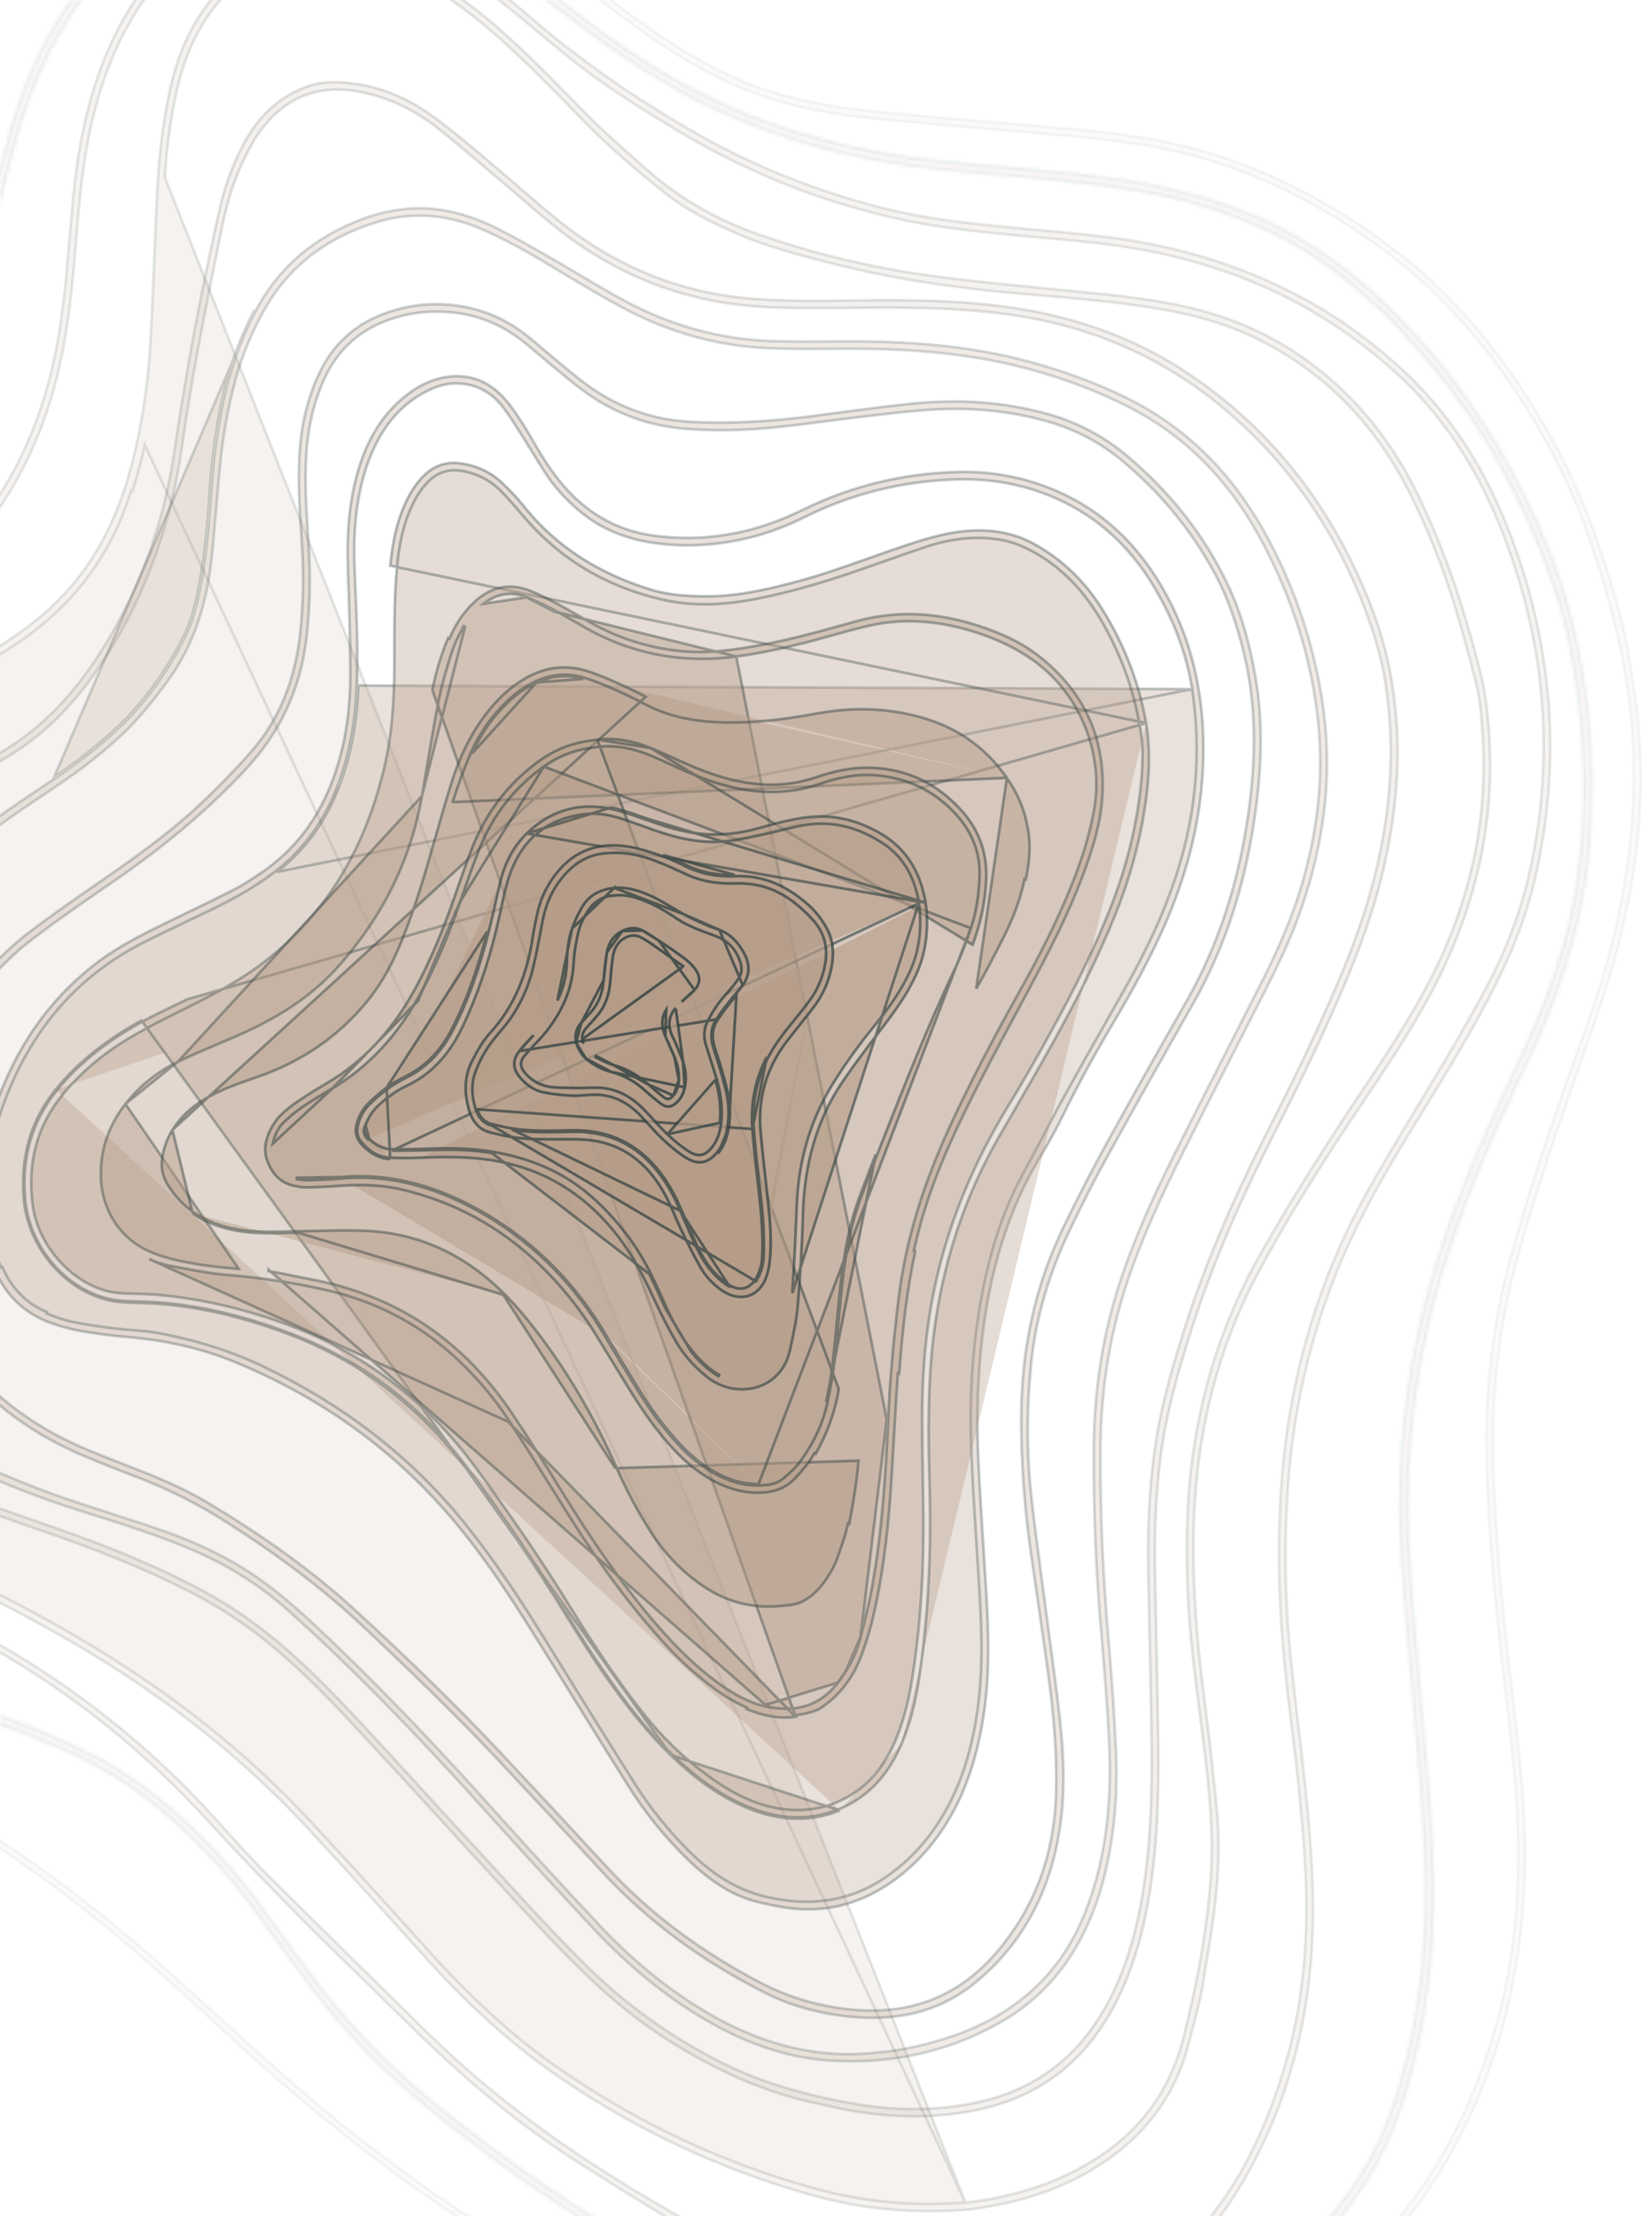 <svg width="484" height="649" viewBox="0 0 484 649" fill="none" xmlns="http://www.w3.org/2000/svg">
<path opacity="0.05" d="M-157.912 374.683L-157.937 374.534C-160.053 362.065 -160.642 350.782 -161.23 339.518L-161.23 339.518L-160.834 339.525L-161.23 339.518C-161.88 327.006 -162.074 314.521 -161.652 302.071C-161.024 283.522 -159.251 265.195 -154.82 247.426C-152.918 239.78 -150.457 232.355 -147.372 225.232M-157.912 374.683L-147.006 225.413M-157.912 374.683C-156.952 384.037 -153.909 394.147 -150.22 404.1L-149.85 403.985L-150.22 404.1C-144.12 420.545 -136.61 436.293 -126.422 450.573C-110.894 472.331 -91.827 489.729 -69.367 502.838C-59.26 508.735 -48.8 513.703 -38.232 518.355C-20.636 526.102 -3.931 535.737 11.981 547.157C25.629 556.951 38.601 567.703 51.205 579.001C55.253 582.631 59.286 586.285 63.319 589.94C71.551 597.398 79.787 604.861 88.165 612.129C114.552 635.018 143.089 654.203 173.292 670.374C196.469 682.783 220.679 691.524 245.695 697.224C253.4 698.979 261.158 700.353 268.965 700.838C286.541 701.933 303.957 701.435 321.085 698.081C329.405 696.449 337.678 694.67 345.811 692.283C372.09 684.573 393.759 669.66 411.054 647.924C423.637 632.111 432.272 613.857 438.058 593.908C444.859 570.462 445.991 546.078 443.809 521.242C442.933 511.263 441.77 501.294 440.607 491.331C440.304 488.737 440.002 486.144 439.704 483.552C437.602 465.22 436.05 446.889 435.551 428.538C434.993 407.997 437.143 388.003 442.432 368.648C447.812 348.964 454.377 329.772 461.162 310.669C461.65 309.294 462.142 307.919 462.633 306.544C466.143 296.723 469.661 286.879 472.2 276.623C478.59 250.807 480.876 224.528 476.11 197.194C473.577 182.663 469.528 168.604 464.534 154.763C460.563 143.769 455.414 133.294 449.439 123.233C437.442 103.038 422.666 85.7 403.917 72.168C385.378 58.791 365.565 49.097 343.985 44.232C331.887 41.506 319.687 40.415 307.527 39.328C306.915 39.273 306.304 39.218 305.693 39.163C300.07 38.659 294.447 38.173 288.826 37.687C278.335 36.78 267.846 35.873 257.358 34.847L257.348 35.245L257.358 34.847C248.518 33.984 239.695 32.726 230.98 30.466C214.542 26.203 199.784 17.677 185.687 7.463C181.986 4.779 178.343 2.014 174.694 -0.756C172.679 -2.285 170.663 -3.816 168.634 -5.335C157.218 -13.882 145.382 -21.617 132.638 -27.622C114.446 -36.199 95.785 -41.545 76.175 -41.266C58.616 -41.019 41.935 -37.686 26.164 -30.242C11.178 -23.171 0.148 -11.877 -7.689 3.146L-7.334 3.351L-7.689 3.146C-11.582 10.612 -14.445 18.582 -16.771 26.798M-157.912 374.683L-85.495 169.416L-85.709 169.065C-70.682 160.505 -57.316 149.883 -47.977 134.402L-47.634 134.627L-47.977 134.402C-41.915 124.355 -37.049 113.694 -33.541 102.249C-29.467 88.964 -26.685 75.255 -24.175 61.443C-24.098 61.019 -24.021 60.595 -23.944 60.171C-21.907 48.955 -19.867 37.716 -16.771 26.798M-147.372 225.232L-147.006 225.413M-147.372 225.232C-147.372 225.233 -147.372 225.233 -147.372 225.233L-147.006 225.413M-147.372 225.232C-146.188 222.487 -144.617 219.934 -143.036 217.473L-142.698 217.706C-144.278 220.166 -145.836 222.698 -147.006 225.413M-16.771 26.798C-16.771 26.798 -16.771 26.798 -16.771 26.797L-16.388 26.932L-16.771 26.798ZM478.491 200.324L478.513 200.27C483.041 228.186 480.257 255.137 472.952 281.368C470.553 289.986 467.597 298.395 464.64 306.811C464.098 308.353 463.556 309.894 463.018 311.438C456.331 330.589 449.678 349.766 444.295 369.48C439.009 388.846 436.929 408.859 437.537 429.394C438.103 448.55 439.819 467.673 442.042 486.792C442.235 488.457 442.43 490.121 442.625 491.785C443.844 502.216 445.063 512.643 445.933 523.075C448.959 559.27 444.107 593.425 428.278 624.672C416.242 648.433 399.315 667.184 377.439 680.774C366.596 687.508 354.764 692.116 342.453 695.495C331.473 698.509 320.375 701.095 308.986 702.218C293.993 703.697 278.923 704.242 263.723 702.487C251.311 701.055 239.105 698.052 226.948 694.493C199.862 686.56 174.317 674.326 149.686 659.298C120.195 641.299 92.852 620.046 67.114 596.238C54.283 584.363 41.414 572.494 27.77 561.655C11.047 548.376 -6.288 536.136 -25.201 526.855L-25.354 527.212L-25.202 526.855C-30.563 524.225 -35.985 521.734 -41.402 519.245C-44.579 517.785 -47.754 516.326 -50.914 514.841L-51.06 515.2L-50.914 514.841C-66.108 507.699 -80.604 499.186 -93.889 488.317C-120.186 466.8 -139.126 439.639 -151.14 407.191C-151.554 406.074 -151.975 404.961 -152.397 403.85C-153.833 400.06 -155.263 396.287 -156.324 392.422C-157.8 387.041 -158.78 381.518 -159.74 376.005C-161.641 365.057 -162.435 354.045 -163.016 343.004C-163.616 331.592 -163.974 320.2 -163.783 308.831C-163.445 288.972 -161.9 269.36 -157.56 250.283L-157.948 250.168L-157.56 250.283C-157.17 248.563 -156.704 246.864 -156.23 245.159L-156.135 244.814C-155.693 243.225 -155.25 241.629 -154.864 240.014L-154.864 240.014C-150.877 223.252 -141.783 210.101 -130.407 198.488C-120.651 188.53 -109.42 180.668 -97.678 173.493C-94.484 171.544 -91.23 169.698 -87.969 167.849C-87.059 167.334 -86.15 166.818 -85.24 166.3C-77.473 161.878 -70.336 156.528 -63.67 150.524C-56.642 144.198 -51.376 136.303 -46.637 128.006L-46.637 128.006C-39.687 115.83 -35.264 102.443 -31.861 88.594C-29.302 78.193 -27.349 67.614 -25.398 57.046C-24.911 54.413 -24.425 51.78 -23.93 49.151C-21.598 36.776 -18.798 24.584 -14.333 13.004L-14.704 12.837L-14.333 13.004C-11.622 5.969 -8.174 -0.582 -4.174 -6.835L-4.174 -6.835C2.759 -17.684 12.124 -25.378 23.185 -31.108C38.301 -38.934 54.562 -42.44 71.679 -43.291C95.06 -44.447 117.148 -37.917 138.637 -26.935L138.796 -27.289L138.637 -26.935C149.455 -21.409 159.56 -14.557 169.441 -7.228C171.83 -5.454 174.205 -3.644 176.583 -1.831C181.145 1.646 185.716 5.13 190.415 8.375C203.54 17.439 217.295 25.091 232.547 28.706C241.619 30.858 250.774 32.166 259.931 33.036C269.743 33.964 279.56 34.802 289.375 35.641C294.95 36.117 300.525 36.593 306.097 37.085L307.034 37.168C319.502 38.272 331.944 39.373 344.278 42.157L344.338 41.768L344.278 42.157C366.175 47.095 386.275 56.943 405.105 70.55L405.321 70.231L405.106 70.55C424.443 84.518 439.56 102.521 451.835 123.453C458.012 133.984 463.248 144.971 467.267 156.454L467.64 156.346L467.267 156.454C471.419 168.311 475.313 180.266 477.299 192.649C477.52 194.027 477.732 195.407 477.944 196.788C478.05 197.479 478.157 198.17 478.264 198.861L478.491 200.324Z" fill="#B49C88" stroke="#304040" stroke-width="0.8"/>
<g opacity="0.1">
<mask id="path-2-inside-1_256_34109" fill="white">
<path d="M465.392 207.079C466.68 219.779 466.893 233.394 465.941 246.946C464.813 262.971 460.967 278.12 455.52 292.76C452.046 302.084 447.885 311.024 443.625 319.915C436.831 334.1 430.744 348.661 425.614 363.698C417.025 388.86 412.513 415.099 412.683 442.458C412.742 451.53 413.407 460.652 414.134 469.748C415.552 487.487 417.297 505.218 418.728 522.953C419.837 536.678 420.529 550.408 419.988 564.085C419.305 581.352 416.631 598.096 411.677 614.284C406.354 631.681 397.264 646.272 384.693 658.378C368.956 673.534 350.62 683.848 329.624 689.213C320.874 691.446 312.039 693.341 302.854 693.498C289.93 693.716 277.05 692.696 264.181 689.919C251 687.076 237.938 683.745 225.26 678.418C196.501 666.333 169.247 650.994 143.712 631.89C134.59 625.066 125.56 618.119 116.989 610.492C104.733 599.584 94.137 587.062 84.545 573.543C81.162 568.78 77.736 564.054 74.272 559.36C66.191 548.403 56.971 538.648 46.695 530.01C38.649 523.24 29.923 517.861 20.568 513.604C4.342 506.222 -12.317 500.633 -29.233 495.951C-41.436 492.572 -53.464 488.453 -64.928 482.428C-80.433 474.278 -94.936 464.443 -107.624 451.615C-117.393 441.744 -125.405 430.522 -131.559 417.883C-132.157 416.663 -132.244 415.199 -132.703 413.895C-136.173 404.092 -137.036 394.024 -137.438 383.879C-137.814 374.4 -138.153 364.908 -138.966 355.433C-139.466 349.594 -140.616 343.742 -141.819 337.956C-146.792 314.054 -145.172 290.943 -139.16 268.284C-134.985 252.554 -128.751 237.996 -119.789 224.961C-112.279 214.04 -103.241 204.668 -93.127 196.511C-86.082 190.831 -78.678 185.637 -71.48 180.155C-66.454 176.33 -61.391 172.549 -56.556 168.472C-45.829 159.412 -37.611 147.982 -30.215 135.801C-19.442 118.05 -11.932 98.671 -7.09 77.904C-4.122 65.182 -1.05 52.484 2.352 39.915C5.551 28.102 10.005 16.866 16.269 6.639C23.524 -5.197 32.334 -15.396 43.848 -22.753C56.183 -30.64 69.718 -34.357 84.557 -33.736C87.676 -33.606 90.818 -33.766 93.91 -33.282C111.167 -30.561 127.675 -24.954 143.032 -15.183C152.528 -9.142 161.506 -2.249 170.465 4.677C185.793 16.529 202.011 26.517 219.645 33.55C234.564 39.496 249.84 43.288 265.384 45.67C275.891 47.28 286.418 47.953 296.936 48.916C311.525 50.255 326.125 51.498 340.613 54.591C357.159 58.122 373.007 64.071 387.624 73.86C399.159 81.584 409.214 91.253 418.442 101.893C433.328 119.063 444.682 138.48 453.497 159.614C458.576 171.787 461.753 184.313 463.868 197.152C464.36 200.137 464.799 203.132 465.411 207.091L465.392 207.079ZM461.386 198.929C459.318 185.606 457.959 179.852 453.213 166.833C443.619 140.516 429.457 117.143 410.303 97.045C398.838 85.018 386.247 74.775 371.496 67.923C360.9 63 350 59.353 338.78 57.141C323.911 54.207 308.952 52.853 294.002 51.59C282.606 50.623 271.219 49.633 259.853 47.695C240.127 44.331 221.03 38.356 202.742 28.909C189.702 22.175 177.606 13.706 165.803 4.669C158.643 -0.816 151.427 -6.265 143.938 -11.18C125.6 -23.213 105.954 -30.127 84.874 -30.917C70.49 -31.455 57.337 -27.916 45.393 -20.254C32.483 -11.968 23.033 -0.21 15.637 13.568C10.442 23.241 6.757 33.692 3.92 44.506C1.149 55.074 -1.5 65.687 -3.88 76.383C-9.194 100.241 -18.072 122.178 -30.789 142.233C-40.712 157.88 -53.082 170.726 -67.792 181.206C-76.082 187.11 -84.326 193.122 -92.219 199.586C-106.315 211.132 -118.048 224.96 -126.407 241.918C-133.415 256.136 -137.731 271.422 -140.311 287.411C-142.604 301.635 -142.803 316.024 -140.266 330.586C-139.387 335.642 -138.46 340.693 -137.623 345.755C-137.017 349.432 -136.259 353.122 -136.022 356.809C-135.422 366.216 -135.078 375.623 -134.634 385.028C-134.281 392.516 -133.99 400.019 -131.791 407.351C-130.563 411.451 -129.48 415.686 -127.613 419.498C-122.63 429.684 -116.001 438.711 -108.328 446.895C-94.64 461.494 -78.636 472.328 -61.364 481.038C-50.5 486.516 -39.131 490.242 -27.647 493.406C-10.792 498.048 5.771 503.73 21.916 511.09C31.267 515.356 39.983 520.77 48.038 527.515C58.569 536.33 68.018 546.286 76.286 557.499C80.441 563.135 84.548 568.812 88.622 574.511C99.933 590.338 113.06 604.222 127.978 616.216C140.533 626.305 153.427 635.825 166.824 644.533C187.154 657.752 208.471 668.608 230.58 677.425C245.201 683.252 260.311 686.637 275.534 688.963C287.953 690.858 300.366 691.312 312.628 689.648C317.251 689.019 321.807 687.963 326.345 686.91C349.133 681.629 368.736 670.462 385.247 653.632C395.748 642.931 403.477 630.245 408.305 615.444C413.995 597.982 416.8 579.797 417.316 561.024C417.68 547.874 416.939 534.683 415.862 521.498C414.407 503.686 412.663 485.875 411.242 468.06C410.544 459.277 409.965 450.464 409.908 441.699C409.737 416.787 413.602 392.753 420.716 369.568C426.207 351.663 433.462 334.613 441.381 317.915C443.731 312.957 446.076 307.994 448.284 302.96C454.275 289.3 459.171 275.158 461.541 260.041C464.701 239.906 464.567 219.502 461.381 198.924L461.386 198.929Z"/>
</mask>
<path d="M465.392 207.079C466.68 219.779 466.893 233.394 465.941 246.946C464.813 262.971 460.967 278.12 455.52 292.76C452.046 302.084 447.885 311.024 443.625 319.915C436.831 334.1 430.744 348.661 425.614 363.698C417.025 388.86 412.513 415.099 412.683 442.458C412.742 451.53 413.407 460.652 414.134 469.748C415.552 487.487 417.297 505.218 418.728 522.953C419.837 536.678 420.529 550.408 419.988 564.085C419.305 581.352 416.631 598.096 411.677 614.284C406.354 631.681 397.264 646.272 384.693 658.378C368.956 673.534 350.62 683.848 329.624 689.213C320.874 691.446 312.039 693.341 302.854 693.498C289.93 693.716 277.05 692.696 264.181 689.919C251 687.076 237.938 683.745 225.26 678.418C196.501 666.333 169.247 650.994 143.712 631.89C134.59 625.066 125.56 618.119 116.989 610.492C104.733 599.584 94.137 587.062 84.545 573.543C81.162 568.78 77.736 564.054 74.272 559.36C66.191 548.403 56.971 538.648 46.695 530.01C38.649 523.24 29.923 517.861 20.568 513.604C4.342 506.222 -12.317 500.633 -29.233 495.951C-41.436 492.572 -53.464 488.453 -64.928 482.428C-80.433 474.278 -94.936 464.443 -107.624 451.615C-117.393 441.744 -125.405 430.522 -131.559 417.883C-132.157 416.663 -132.244 415.199 -132.703 413.895C-136.173 404.092 -137.036 394.024 -137.438 383.879C-137.814 374.4 -138.153 364.908 -138.966 355.433C-139.466 349.594 -140.616 343.742 -141.819 337.956C-146.792 314.054 -145.172 290.943 -139.16 268.284C-134.985 252.554 -128.751 237.996 -119.789 224.961C-112.279 214.04 -103.241 204.668 -93.127 196.511C-86.082 190.831 -78.678 185.637 -71.48 180.155C-66.454 176.33 -61.391 172.549 -56.556 168.472C-45.829 159.412 -37.611 147.982 -30.215 135.801C-19.442 118.05 -11.932 98.671 -7.09 77.904C-4.122 65.182 -1.05 52.484 2.352 39.915C5.551 28.102 10.005 16.866 16.269 6.639C23.524 -5.197 32.334 -15.396 43.848 -22.753C56.183 -30.64 69.718 -34.357 84.557 -33.736C87.676 -33.606 90.818 -33.766 93.91 -33.282C111.167 -30.561 127.675 -24.954 143.032 -15.183C152.528 -9.142 161.506 -2.249 170.465 4.677C185.793 16.529 202.011 26.517 219.645 33.55C234.564 39.496 249.84 43.288 265.384 45.67C275.891 47.28 286.418 47.953 296.936 48.916C311.525 50.255 326.125 51.498 340.613 54.591C357.159 58.122 373.007 64.071 387.624 73.86C399.159 81.584 409.214 91.253 418.442 101.893C433.328 119.063 444.682 138.48 453.497 159.614C458.576 171.787 461.753 184.313 463.868 197.152C464.36 200.137 464.799 203.132 465.411 207.091L465.392 207.079ZM461.386 198.929C459.318 185.606 457.959 179.852 453.213 166.833C443.619 140.516 429.457 117.143 410.303 97.045C398.838 85.018 386.247 74.775 371.496 67.923C360.9 63 350 59.353 338.78 57.141C323.911 54.207 308.952 52.853 294.002 51.59C282.606 50.623 271.219 49.633 259.853 47.695C240.127 44.331 221.03 38.356 202.742 28.909C189.702 22.175 177.606 13.706 165.803 4.669C158.643 -0.816 151.427 -6.265 143.938 -11.18C125.6 -23.213 105.954 -30.127 84.874 -30.917C70.49 -31.455 57.337 -27.916 45.393 -20.254C32.483 -11.968 23.033 -0.21 15.637 13.568C10.442 23.241 6.757 33.692 3.92 44.506C1.149 55.074 -1.5 65.687 -3.88 76.383C-9.194 100.241 -18.072 122.178 -30.789 142.233C-40.712 157.88 -53.082 170.726 -67.792 181.206C-76.082 187.11 -84.326 193.122 -92.219 199.586C-106.315 211.132 -118.048 224.96 -126.407 241.918C-133.415 256.136 -137.731 271.422 -140.311 287.411C-142.604 301.635 -142.803 316.024 -140.266 330.586C-139.387 335.642 -138.46 340.693 -137.623 345.755C-137.017 349.432 -136.259 353.122 -136.022 356.809C-135.422 366.216 -135.078 375.623 -134.634 385.028C-134.281 392.516 -133.99 400.019 -131.791 407.351C-130.563 411.451 -129.48 415.686 -127.613 419.498C-122.63 429.684 -116.001 438.711 -108.328 446.895C-94.64 461.494 -78.636 472.328 -61.364 481.038C-50.5 486.516 -39.131 490.242 -27.647 493.406C-10.792 498.048 5.771 503.73 21.916 511.09C31.267 515.356 39.983 520.77 48.038 527.515C58.569 536.33 68.018 546.286 76.286 557.499C80.441 563.135 84.548 568.812 88.622 574.511C99.933 590.338 113.06 604.222 127.978 616.216C140.533 626.305 153.427 635.825 166.824 644.533C187.154 657.752 208.471 668.608 230.58 677.425C245.201 683.252 260.311 686.637 275.534 688.963C287.953 690.858 300.366 691.312 312.628 689.648C317.251 689.019 321.807 687.963 326.345 686.91C349.133 681.629 368.736 670.462 385.247 653.632C395.748 642.931 403.477 630.245 408.305 615.444C413.995 597.982 416.8 579.797 417.316 561.024C417.68 547.874 416.939 534.683 415.862 521.498C414.407 503.686 412.663 485.875 411.242 468.06C410.544 459.277 409.965 450.464 409.908 441.699C409.737 416.787 413.602 392.753 420.716 369.568C426.207 351.663 433.462 334.613 441.381 317.915C443.731 312.957 446.076 307.994 448.284 302.96C454.275 289.3 459.171 275.158 461.541 260.041C464.701 239.906 464.567 219.502 461.381 198.924L461.386 198.929Z" fill="#B49C88" stroke="#304040" stroke-width="1.6" mask="url(#path-2-inside-1_256_34109)"/>
</g>
<path opacity="0.12" d="M202.216 653.454L202.035 653.795L202.216 653.454C191.195 646.992 180.318 640.215 169.502 633.337C155.973 624.728 143.3 614.714 131.312 603.756C125.177 598.148 119.237 592.3 113.291 586.446C110.493 583.691 107.694 580.935 104.872 578.202L104.608 578.48L104.872 578.202C89.8 563.608 75.056 548.676 60.828 533.136C32.75 502.468 -0.225 480.289 -37.642 466.038C-40.106 465.099 -42.571 464.168 -45.036 463.237C-51.497 460.796 -57.953 458.357 -64.376 455.797L-64.498 456.167L-64.376 455.797C-69.001 453.954 -73.556 451.821 -78.059 449.589C-85.025 446.13 -91.21 441.385 -96.626 435.473C-97.881 434.103 -99.13 432.729 -100.369 431.347C-106.866 424.088 -111.579 415.654 -115.205 406.579L-115.572 406.705L-115.205 406.579C-118.32 398.791 -119.579 390.586 -120.263 382.327C-121.048 372.781 -122.635 363.36 -124.982 354.012C-132.905 322.443 -130.226 292.685 -116.811 264.804C-112.178 255.179 -106.933 245.989 -100.214 237.94C-93.23 229.574 -86.157 221.287 -78.935 213.159L-79.239 212.882L-78.935 213.159C-74.036 207.644 -68.401 202.951 -62.41 198.763L-62.41 198.762C-53.31 192.391 -44.149 186.105 -34.987 179.827C-24.918 172.936 -15.71 164.976 -7.798 155.423L-8.11 155.155L-7.798 155.423C4.607 140.44 12.342 122.773 16.295 102.984C18.458 92.17 19.425 81.104 20.352 70.058L20.352 70.058C20.376 69.765 20.401 69.473 20.425 69.18C21.284 58.879 22.141 48.606 24.242 38.591L23.853 38.483L24.242 38.591C27.23 24.339 32.045 11.059 40.042 -0.621C46.998 -10.783 55.751 -18.426 67.109 -22.578C76.567 -26.032 86.45 -26.533 96.616 -25.259C112.295 -23.296 126.571 -16.784 139.85 -7.216L140.065 -7.536L139.85 -7.216C145.161 -3.394 150.362 0.66 155.332 4.973C170.278 17.948 186.352 28.902 203.213 38.611L203.391 38.268L203.213 38.611C220.625 48.636 238.842 55.797 257.771 60.698C268.337 63.433 279.017 64.847 289.69 65.969C294.259 66.448 298.822 66.864 303.382 67.28C310.357 67.916 317.326 68.552 324.297 69.41C343.843 71.813 362.786 77.298 380.803 86.825L380.967 86.474L380.803 86.825C390.678 92.044 399.846 98.532 408.429 106.037C421.593 117.551 431.597 131.576 438.848 147.767C446.671 165.235 451.524 183.458 453.402 202.306C455.233 220.675 453.891 238.627 449.985 256.266L450.373 256.379L449.985 256.266C447.154 269.065 442.192 280.757 436.314 292.033C429.788 304.546 422.412 316.481 415.03 328.424C414.686 328.982 414.341 329.539 413.996 330.097L414.337 330.325L413.996 330.097C407.426 340.734 401.129 351.549 395.772 363.021C384.943 386.202 378.862 411.006 377.215 437.35C376.179 453.931 376.547 470.575 378.335 487.276C378.906 492.595 379.531 497.911 380.158 503.224L380.219 503.747C380.825 508.887 381.432 514.024 381.99 519.165C383.624 534.191 384.99 549.205 384.614 564.193C383.915 592.064 376.955 617.616 363.22 640.497C353.896 656.028 341.274 667.751 325.178 675.119C316.876 678.92 309.152 680.964 299.166 681.947L299.166 681.948C284.953 683.476 269.512 681.175 254.161 676.596C236.069 671.197 218.825 663.196 202.216 653.454ZM126.001 -13.488C111.486 -21.195 96.428 -24.811 79.107 -23.323L79.077 -23.326L79.02 -23.313C78.516 -23.201 77.888 -23.08 77.174 -22.942C75.252 -22.57 72.705 -22.078 70.255 -21.332L70.394 -20.95L70.255 -21.332C58.928 -17.884 50.01 -10.875 42.979 -1.154C35.565 9.099 30.677 20.721 27.507 33.322C24.767 44.226 23.522 55.459 22.606 66.76L23.001 66.82L22.606 66.76L22.605 66.769C21.644 78.658 20.684 90.533 18.493 102.147C14.738 122.028 7.244 139.872 -4.854 155.126C-12.841 165.194 -22.239 173.626 -32.667 180.803C-34.179 181.843 -35.692 182.883 -37.204 183.923C-45.023 189.299 -52.842 194.676 -60.626 200.108L-60.385 200.442L-60.626 200.109C-68.023 205.275 -74.795 211.261 -80.747 218.204L-80.439 218.477L-80.747 218.204C-87.554 226.147 -94.273 234.173 -100.883 242.303C-106.913 249.717 -111.445 258.252 -115.569 266.987C-127.938 293.154 -130.687 321.158 -123.748 350.749C-121.109 362.006 -118.904 373.231 -118.079 384.665C-117.681 390.184 -116.529 395.638 -115.037 401.012L-114.655 400.93L-115.036 401.012C-112.195 411.237 -106.76 420.056 -100.415 428.208C-92.946 437.805 -83.835 445.231 -72.946 449.847C-65.99 452.793 -59.022 455.738 -51.988 458.432C-49.415 459.417 -46.837 460.38 -44.261 461.342C-35.806 464.499 -27.37 467.649 -19.172 471.577C11.575 486.309 39.106 506.233 62.815 532.284L63.099 532.026L62.815 532.284C63.969 533.551 65.119 534.826 66.269 536.101C70.102 540.349 73.944 544.608 77.986 548.638C93.837 564.443 109.808 580.113 125.778 595.781L125.793 595.795C134.966 604.798 144.756 612.974 154.898 620.649C173.635 634.828 193.764 646.303 213.945 657.58L214.118 657.234L213.945 657.58C222.87 662.566 232.183 666.615 241.626 670.169C257.096 675.994 272.817 679.939 289.029 680.203C300.824 680.395 312.114 678.472 322.819 673.817C339.311 666.651 352.007 654.784 361.639 639.193C368.344 628.333 373.088 616.404 376.719 603.907C382.371 584.453 383.573 564.249 382.206 543.609C381.34 530.553 379.947 517.524 378.297 504.514C376.649 491.508 375.306 478.502 374.878 465.475C374.375 450.277 374.88 435.204 376.908 420.326C380.417 394.559 388.407 370.686 400.701 348.78C405.467 340.289 410.475 331.97 415.486 323.647C418.512 318.621 421.539 313.592 424.515 308.523C428.537 301.671 432.546 294.785 436.211 287.687C441.525 277.387 445.678 266.526 448.242 254.855L447.855 254.743L448.242 254.855C452.337 236.209 453.37 217.224 450.937 197.822C449.042 182.688 445.079 167.988 439.3 153.742C432.348 136.604 422.54 121.536 408.968 109.201C401.682 102.578 393.871 96.797 385.556 91.851L385.373 92.191L385.556 91.851C366.789 80.697 346.745 74.604 326.018 71.772C319.212 70.842 312.375 70.244 305.548 69.646C301.549 69.296 297.554 68.946 293.571 68.531C282.83 67.408 272.115 66.208 261.5 63.739C239.922 58.719 219.284 50.605 199.692 38.96L199.509 39.3L199.692 38.96C188.359 32.225 177.188 25.236 166.772 16.915C163.19 14.052 159.665 11.113 156.137 8.17C154.188 6.544 152.237 4.917 150.275 3.302C142.612 -3.006 134.678 -8.88 126.001 -13.488L125.836 -13.138L126.001 -13.488Z" fill="#B49C88" stroke="#304040" stroke-width="0.8"/>
<path opacity="0.13" d="M282.845 645.015C268.417 646.126 253.751 645.017 239.19 641.019C212.466 633.682 187.245 622.043 163.752 605.753L163.961 605.429L163.752 605.753C149.928 596.165 137.602 584.647 126.181 571.969L126.467 571.713L126.181 571.969C114.468 558.963 102.714 545.995 90.806 533.195C72.14 513.135 51.001 496.622 28.101 482.682C11.91 472.827 -4.879 464.38 -21.826 456.288C-32.478 451.199 -43.055 445.897 -53.027 439.177L-52.822 438.85L-53.027 439.176C-62.564 432.747 -71.465 425.453 -79.185 416.563C-88.571 405.755 -95.678 393.581 -99.484 379.592L-99.484 379.592C-100.464 375.976 -101.064 372.203 -101.331 368.501L-100.935 368.501L-101.331 368.501C-103.643 336.307 -100.195 305.316 -89.079 276.041C-86.885 270.265 -84.298 264.68 -81.721 259.116C-81.461 258.555 -81.201 257.994 -80.942 257.434C-73.798 241.987 -63.329 229.636 -50.116 219.908L-49.867 220.236L-50.116 219.908C-44.78 215.982 -39.169 212.496 -33.301 209.46C-30.921 208.228 -28.538 207.005 -26.155 205.782C-19.89 202.568 -13.63 199.355 -7.446 195.991L-7.238 196.345L-7.446 195.991C-2.694 193.407 1.935 190.526 6.397 187.44C21.713 176.844 32.638 162.437 38.414 143.701C38.414 143.701 38.414 143.701 38.414 143.701L38.793 143.843C40.16 139.402 41.389 134.889 42.425 130.324L282.845 645.015ZM282.845 645.015L282.845 645.039L283.321 644.982C296.336 643.448 308.403 639.826 319.393 633.235C333.141 624.993 342.689 613.061 346.805 596.373C348.978 587.57 350.968 578.718 352.382 569.689C353.999 559.378 355.202 548.975 354.99 538.35C354.792 528.526 353.649 518.724 352.431 508.944C352.105 506.323 351.767 503.705 351.428 501.088C349.957 489.701 348.488 478.337 348.004 466.92C347.492 454.885 347.549 442.922 348.848 431.083C351.378 408.061 358.15 386.818 369.175 367.368C378.949 350.124 389.598 333.528 400.575 317.165C405.715 309.504 410.731 301.707 415.338 293.648C428.671 270.333 436.082 244.885 434.431 216.371C434.108 210.82 433.774 205.198 432.367 199.692C430.571 192.67 428.702 185.651 426.591 178.696C422.996 166.854 418.518 155.327 412.93 144.249C403.085 124.726 388.924 109.883 370.149 100.151C360.373 95.084 350.103 92.196 339.603 90.444L339.566 90.838L339.603 90.444C327.686 88.457 315.733 87.435 303.801 86.415C301.944 86.256 300.087 86.097 298.232 85.935C279.488 84.301 260.856 81.576 242.395 76.796L242.364 76.788C233.72 74.551 225.099 72.319 216.789 68.778C209.076 65.49 201.518 61.86 194.795 56.502C185.995 49.483 177.396 42.209 169.565 33.966C167.865 32.177 166.129 30.424 164.396 28.673C163.737 28.007 163.078 27.342 162.422 26.675C154.611 18.738 146.637 10.98 137.895 4.161L137.666 4.47L137.895 4.161C127.38 -4.037 115.997 -10.05 103.346 -12.597L103.346 -12.597C86.831 -15.915 73.193 -11.22 62.844 2.041C57.324 9.113 53.883 17.349 51.851 26.353C49.959 34.725 48.779 43.272 48.329 51.951L282.845 645.015ZM-103.421 367.16L-103.817 367.155L-103.421 367.16C-104.449 349.555 -104.143 332.097 -101.379 314.931C-98.186 295.099 -92.269 276.421 -83.943 258.658C-76.225 242.192 -65.551 228.634 -51.417 218.209C-44.953 213.446 -38.074 209.391 -30.926 205.797C-29.651 205.156 -28.375 204.518 -27.098 203.879C-18.723 199.692 -10.332 195.497 -2.313 190.578C3.383 187.089 8.869 183.298 13.905 178.79C26.152 167.828 33.82 153.718 38.255 137.291C41.776 124.248 43.564 110.807 44.249 97.126C44.611 89.891 44.908 82.64 45.205 75.392C45.451 69.378 45.697 63.366 45.98 57.365C46.48 46.798 47.565 36.35 49.828 26.161L49.44 26.048L49.828 26.161C51.589 18.225 54.352 10.807 58.711 4.244C64.279 -4.139 70.921 -9.884 78.618 -12.991C86.314 -16.099 95.093 -16.582 104.96 -14.394L105.019 -14.784L104.96 -14.394C117.633 -11.584 129.037 -5.384 139.606 2.955C148.08 9.649 155.868 17.195 163.508 24.961L163.78 24.691L163.508 24.961C163.941 25.401 164.374 25.84 164.807 26.279C166.218 27.71 167.627 29.138 169.02 30.586C175.787 37.645 183.053 44.053 190.378 50.4L190.624 50.105L190.378 50.4C200.182 58.895 211.12 64.787 222.84 68.85C238.776 74.381 255.026 78.222 271.438 80.562C281.186 81.953 290.964 82.927 300.73 83.9C303.3 84.156 305.868 84.412 308.435 84.675C310.737 84.912 313.038 85.136 315.338 85.359C325.156 86.314 334.949 87.266 344.693 89.24C358.509 92.04 371.536 97.214 383.393 105.91L383.611 105.593L383.393 105.91C397.53 116.275 408.239 129.734 415.93 145.92C421.704 158.072 426.385 170.626 430.083 183.531L430.463 183.446L430.083 183.531C431.696 189.158 433.309 194.784 434.538 200.466C435.399 204.451 435.752 208.548 436.098 212.634C438.584 241.943 431.607 268.286 418.289 292.63C412.767 302.724 406.445 312.218 400.057 321.696C388.797 338.399 377.845 355.359 368.303 373.34C356.792 395.032 350.888 418.755 349.836 444.204C349.11 461.784 350.518 479.36 352.778 496.949C354.189 507.947 355.453 518.957 356.508 529.974C357.618 541.555 356.756 552.975 355.14 564.291C354.753 566.995 354.291 569.683 353.827 572.377L353.827 572.38C353.363 575.072 352.899 577.77 352.511 580.486C351.917 584.644 350.848 588.622 349.772 592.628C349.308 594.355 348.842 596.087 348.413 597.841C344.476 613.946 335.203 625.601 322.188 634.014C313.189 639.83 303.254 643.487 292.727 645.612C290.605 646.041 288.47 646.382 286.678 646.668C285.983 646.779 285.339 646.882 284.768 646.978L284.768 646.987C268.423 648.353 253.066 647.112 237.839 642.831C210.733 635.214 185.154 623.327 161.414 606.575C148.111 597.188 136.182 586.014 125.098 573.734C113.478 560.856 101.837 547.989 90.046 535.275C71.187 514.935 49.813 498.222 26.632 484.177C10.71 474.532 -5.775 466.249 -22.386 458.302C-31.606 453.891 -40.763 449.403 -49.491 443.896C-59.658 437.484 -69.206 430.188 -77.615 421.255C-87.805 410.424 -95.549 398.036 -100.357 383.733C-102.18 378.304 -103.095 372.755 -103.421 367.16Z" fill="#B49C88" stroke="#304040" stroke-width="0.8"/>
<path opacity="0.15" d="M400.245 173.908C403.926 182.74 406.576 191.784 407.804 199.738L407.778 199.729L407.878 200.349C410.563 217.143 409.57 232.077 406.905 246.857C404.46 260.41 400.182 273.226 395.027 285.699C388.485 301.528 380.99 316.814 373.289 331.981C363.926 350.418 355.459 369.336 349.072 389.363C345.194 401.525 341.658 413.83 340.002 426.783C338.583 437.869 338.185 449.077 338.384 460.349C338.496 466.581 338.629 472.812 338.762 479.043C338.995 489.991 339.228 500.936 339.35 511.881C339.511 526.666 339.015 541.366 336.582 555.771C334.497 568.118 330.964 579.825 324.788 590.313C316.092 605.078 303.489 614.084 287.21 617.672C272.817 620.847 258.241 620.222 243.533 616.917C242.654 616.72 241.776 616.527 240.898 616.335C237.169 615.517 233.458 614.704 229.822 613.559L229.729 613.939L229.822 613.558C224.897 612.01 219.997 610.199 215.25 608.047C200.499 601.356 186.917 592.499 174.708 581.119C165.138 572.201 156.269 562.534 147.38 552.845C146.687 552.089 145.994 551.334 145.301 550.579C141.127 546.033 136.96 541.48 132.793 536.927C122.69 525.888 112.585 514.848 102.387 503.904L102.107 504.165L102.387 503.904C95.051 496.033 87.456 488.402 79.18 481.593C72.082 475.749 64.525 470.764 56.498 466.606C43.06 459.647 29.169 454.152 15.095 449.258L14.99 449.634L15.095 449.258C13.877 448.834 12.659 448.413 11.441 447.991C5.14 445.808 -1.155 443.627 -7.403 441.285C-20.559 436.352 -33.115 430.01 -44.659 421.319C-62.612 407.795 -75.705 390.389 -83.421 368.678C-88.39 354.701 -90.847 340.462 -89.891 325.893L-90.287 325.838L-89.891 325.893C-89.425 318.774 -87.747 312.013 -85.452 305.436C-80.094 290.088 -71.856 276.819 -61.422 265.03C-48.914 250.897 -34.322 239.767 -17.917 231.037C-12.688 228.256 -7.625 225.15 -2.574 222.052C-1.218 221.221 0.137 220.39 1.494 219.565L1.494 219.565C13.082 212.52 22.038 202.632 29.449 190.985L29.11 190.753L29.449 190.985C40.636 173.398 47.856 153.969 51.018 132.616C53.795 113.884 57.055 95.283 60.97 76.858C61.247 75.557 61.52 74.255 61.794 72.954C62.717 68.561 63.639 64.173 64.684 59.824L64.298 59.705L64.684 59.824C66.163 53.666 68.384 47.843 71.277 42.346L70.923 42.14L71.277 42.346C75.671 33.994 81.966 28.031 90.673 25.119C94.312 23.902 98.184 23.934 102.094 24.31L102.094 24.31C110.63 25.127 118.592 28.285 125.875 33.404C130.737 36.822 135.359 40.68 139.982 44.539C140.19 44.713 140.398 44.887 140.607 45.061C143.845 47.766 147.057 50.538 150.271 53.313C154.453 56.922 158.64 60.537 162.899 64.013C180.095 78.055 199.277 85.8 220.326 87.481C228.78 88.156 237.191 88.174 245.595 88.066L245.562 87.667L245.595 88.066C261.307 87.86 276.997 87.656 292.748 89.592C312.486 92.016 331.265 98.046 348.558 109.687C372.062 125.512 389.071 147.082 400.245 173.908ZM221.98 89.761L221.981 90.159L221.98 89.761C199.968 88.249 179.876 80.424 161.835 65.754C158.486 63.029 155.213 60.213 151.934 57.39C149.859 55.605 147.782 53.817 145.681 52.049L145.439 52.348L145.681 52.049C144.201 50.804 142.726 49.551 141.249 48.297C136.814 44.529 132.37 40.754 127.79 37.19C121.073 31.963 113.62 28.494 105.537 26.912C99.298 25.689 93.706 26.117 88.761 28.134C83.817 30.151 79.545 33.747 75.925 38.821L76.253 39.069L75.925 38.821C73.927 41.624 72.36 44.816 70.881 47.957C67.938 54.202 66.158 60.964 64.78 67.814C64.453 69.436 64.125 71.057 63.798 72.679C59.944 91.762 56.087 110.863 53.399 130.281L53.792 130.363L53.399 130.281C50.263 152.963 42.967 173.683 31.056 192.313C23.503 204.121 14.451 214.162 2.738 221.295C1.46 222.073 0.186 222.855 -1.089 223.637C-6.342 226.861 -11.589 230.081 -16.997 232.983L-16.792 233.338L-16.997 232.983C-32.332 241.215 -46.18 251.448 -58.114 264.512C-68.466 275.842 -76.934 288.512 -82.545 303.366C-85.339 310.753 -87.453 318.388 -87.965 326.554L-87.569 326.608L-87.965 326.555C-88.77 339.499 -86.785 352.208 -82.731 364.723C-75.73 386.331 -63.403 403.964 -45.965 417.779C-34.339 426.992 -21.584 433.674 -8.165 438.771C-1.269 441.392 5.688 443.805 12.639 446.217C13.839 446.633 15.039 447.049 16.238 447.466C30.148 452.311 43.847 457.778 57.109 464.621C65.421 468.914 73.236 474.082 80.573 480.147C88.791 486.94 96.352 494.543 103.686 502.398C112.061 511.369 120.35 520.423 128.641 529.479C133.524 534.812 138.407 540.146 143.309 545.464C144.952 547.246 146.591 549.033 148.231 550.82C156.011 559.296 163.8 567.783 171.994 575.85L172.261 575.574L171.994 575.85C183.595 587.266 196.512 596.398 210.589 603.612C223.154 610.052 236.376 613.617 249.817 616.007C261.965 618.165 273.982 618.246 285.837 615.78L285.73 615.388L285.837 615.78C301.77 612.46 314.232 603.895 322.834 589.547C329.039 579.197 332.546 567.617 334.62 555.439C337.098 540.894 337.557 526.058 337.387 511.176C337.268 500.652 337.041 490.119 336.815 479.588C336.67 472.859 336.526 466.131 336.409 459.407C336.21 447.778 336.693 436.236 338.261 424.839C340.042 411.913 343.646 399.608 347.583 387.404C353.947 367.674 362.331 349.01 371.592 330.797C378.703 316.816 385.59 302.695 391.786 288.167C397.499 274.776 402.317 260.999 404.977 246.31C407.573 231.972 408.524 217.451 405.9 200.027L405.902 200.027L405.834 199.56C404.836 192.717 402.108 183.601 398.453 174.707C389.654 153.285 376.722 135.078 359.393 120.337C340.601 104.351 319.326 95.495 296.181 92.177C280.369 89.911 264.623 90.007 248.916 90.152C248.251 90.159 247.586 90.165 246.921 90.172C238.605 90.254 230.315 90.336 221.98 89.761Z" fill="#B49C88" stroke="#304040" stroke-width="0.8"/>
<path opacity="0.2" d="M387.225 204.164L387.206 204.172L387.253 204.462C390.736 226.048 388.034 246.529 381.19 266.276C378.032 275.398 373.819 283.94 369.479 292.443L369.835 292.645L369.479 292.443C368.198 294.953 366.916 297.463 365.634 299.972C359.079 312.807 352.523 325.642 346.089 338.551C340.275 350.217 334.805 362.088 330.532 374.619C325.074 390.625 322.495 407.319 322.404 424.663C322.302 443.308 323.178 461.962 324.813 480.648C325.781 491.739 326.541 502.846 326.988 513.936C327.468 525.74 326.423 537.344 323.755 548.633C322.279 554.879 320.118 560.809 317.312 566.435C311.785 577.512 303.829 586.053 293.472 592.013C278.092 600.862 261.279 604.526 243.35 603.434C231.128 602.689 219.464 598.7 208.36 592.446C195.777 585.36 184.58 576.155 174.482 565.422C163.725 553.989 153.121 542.393 142.608 530.709C127.885 514.342 112.835 498.331 96.971 483.2C92.952 479.366 88.866 475.612 84.753 471.902C75.875 463.894 65.961 457.887 55.263 453.425C45.136 449.199 34.769 445.951 24.422 442.71L24.267 442.661L24.174 443.042L24.267 442.661C16.845 440.337 9.516 437.694 2.252 434.745C-20.164 425.644 -36.103 409.167 -46.587 386.347L-46.945 386.492L-46.587 386.347C-51.292 376.109 -54.952 365.543 -57.491 354.586C-60.238 342.721 -60.139 331.084 -57.844 319.501C-54.366 301.965 -46.917 286.749 -36.433 273.215C-25.43 259.013 -12.204 247.481 2.216 237.359L1.974 237.026L2.216 237.359C5.554 235.015 8.936 232.742 12.32 230.467C13.573 229.625 14.826 228.783 16.078 227.937L16.078 227.937C23.105 223.18 29.814 217.984 35.952 211.997C43.399 204.733 49.294 196.173 54.097 186.72C56.173 182.633 57.367 178.143 58.32 173.597C60.271 164.284 61.12 154.749 61.755 145.194C62.475 134.339 63.795 123.64 66.382 113.238C68.336 105.396 71.202 98.02 74.914 91.023L74.914 91.023C81.845 77.948 92.362 69.469 105.579 64.387L105.415 64.013L105.579 64.387C113.67 61.275 122.069 60.097 130.871 61.752C136.136 62.744 141.202 64.622 146.076 67.11L146.235 66.757L146.076 67.111C151.29 69.771 156.407 72.695 161.52 75.624C164.251 77.189 166.969 78.805 169.692 80.423C173.875 82.911 178.067 85.403 182.321 87.72C196.244 95.308 210.901 99.376 226.156 99.893C231.6 100.078 237.039 100.041 242.469 100.005C244.137 99.994 245.805 99.983 247.471 99.978C265.543 99.925 283.546 101.054 301.401 105.885C311.025 108.492 320.465 111.855 329.586 116.282C346.949 124.708 360.403 137.939 370.184 155.328C378.769 170.595 384.41 186.94 387.225 204.164ZM15.841 227.601C22.855 222.852 29.547 217.669 35.665 211.701C43.079 204.469 48.952 195.943 53.741 186.519C55.795 182.476 56.981 178.024 57.931 173.488C59.877 164.203 60.724 154.69 61.359 145.14C62.08 134.27 63.402 123.547 65.997 113.115C67.959 105.243 70.835 97.838 74.561 90.816L15.841 227.601ZM206.66 589.091C222.857 598.739 239.872 603.23 257.668 600.991L257.672 600.991L257.703 600.989C266.446 600.339 277.404 597.219 284.36 594.244C299.71 587.679 311.2 576.777 317.744 560.478C319.328 556.536 320.681 552.434 321.726 548.258C324.855 535.734 325.592 522.772 324.92 509.659C324.395 499.397 323.606 489.13 322.702 478.876C321.093 460.602 320.323 442.358 320.444 424.123C320.556 407.023 323.074 390.554 328.357 374.733C332.538 362.208 337.931 350.336 343.738 338.683L343.381 338.484L343.738 338.683C349.411 327.294 355.184 315.969 360.959 304.643C363.917 298.84 366.875 293.037 369.821 287.224C374.752 277.497 379.103 267.463 382.07 256.708C386.09 242.147 387.786 227.181 386.208 211.654C384.303 192.883 378.546 175.154 369.646 158.441L369.299 158.609L369.646 158.441C360.248 140.796 347.02 127.241 329.652 118.648C319.625 113.685 309.219 109.976 298.566 107.32C281.143 102.975 263.637 102.014 246.129 102.121L246.16 102.52L246.129 102.121C245.363 102.126 244.597 102.131 243.831 102.137C237.717 102.18 231.609 102.223 225.497 101.985L225.509 102.384L225.496 101.985C210.223 101.396 195.555 97.256 181.613 89.674C174.486 85.797 167.5 81.573 160.515 77.35L160.272 77.203L160.086 77.541L160.272 77.203C154.158 73.508 147.935 70.102 141.448 67.252L141.311 67.617L141.448 67.252C131.17 62.738 120.875 61.893 110.629 64.986C96.448 69.261 84.93 77.35 77.339 90.913C73.885 97.078 71.122 103.586 69.172 110.531C66.654 119.5 65.147 128.731 64.285 138.13L64.285 138.13C64.012 141.13 63.756 144.131 63.501 147.13C63.042 152.506 62.585 157.877 62.025 163.235C60.629 176.621 56.847 188.878 49.143 199.381L49.143 199.382C44.991 205.047 40.692 210.492 35.638 215.223C30.061 220.442 24.059 225.087 17.783 229.36C16.099 230.507 14.405 231.644 12.711 232.781C9.704 234.8 6.695 236.82 3.726 238.899C-10.627 248.952 -23.845 260.386 -34.826 274.537C-45.111 287.788 -52.442 302.69 -55.907 319.889C-58.133 330.95 -58.329 342.112 -55.754 353.475L-55.367 353.413L-55.754 353.475C-55.081 356.439 -54.35 359.407 -53.499 362.336C-50.266 373.495 -46.012 384.258 -40.259 394.41C-30.758 411.179 -17.745 423.677 -0.702 431.085C5.408 433.743 11.607 436.197 17.858 438.374C22.707 440.064 27.584 441.639 32.455 443.212L32.694 443.289C37.487 444.836 42.276 446.381 47.038 448.032L47.143 447.656L47.039 448.032C57.306 451.59 67.197 456.169 76.322 462.63C83.663 467.83 90.28 474.034 96.857 480.314L97.119 480.034L96.857 480.314C113.642 496.337 129.608 513.257 145.169 530.628C155.092 541.71 165.182 552.63 175.328 563.483C184.702 573.511 195.085 582.198 206.66 589.091Z" fill="#B49C88" stroke="#304040" stroke-width="0.8"/>
<path opacity="0.25" d="M-25.642 364.363L-25.654 364.313C-28.48 346.236 -26.739 331.41 -21.975 317.094L-22.352 316.944L-21.975 317.094C-15.981 299.066 -6.045 284.211 8.433 273.123C15.144 267.985 22.104 263.182 29.072 258.389L28.833 258.055L29.072 258.389C39.651 251.11 50.132 243.642 59.537 234.701C64.456 230.027 69.217 225.132 73.706 219.992L73.4 219.717L73.706 219.992C82.135 210.339 86.586 198.519 87.983 185.191L87.588 185.122L87.983 185.191C88.894 176.49 89.017 167.723 88.422 158.883L88.382 158.277C87.757 148.989 87.135 139.736 87.937 130.558C88.602 122.986 90.417 115.856 93.601 109.186L93.601 109.186C97.573 100.862 103.765 95.275 111.995 92.069C118.781 89.428 125.862 88.531 133.256 89.422L133.275 89.025L133.256 89.422C140.836 90.333 147.805 93.186 154.111 98.089C155.749 99.362 157.322 100.706 158.904 102.058C159.885 102.896 160.869 103.736 161.874 104.565C162.614 105.177 163.354 105.794 164.095 106.412C166.359 108.303 168.633 110.2 170.978 111.979L170.978 111.979C180.459 119.161 190.902 122.907 202.182 123.524C214.162 124.181 225.982 123.406 237.726 121.886C240.133 121.575 242.538 121.257 244.944 120.938C252.312 119.963 259.675 118.989 267.07 118.225C280.379 116.852 293.713 117.561 307.006 121.26L307.086 120.876L307.006 121.26C315.637 123.662 323.514 127.805 330.602 133.828C342.792 144.194 352.731 156.494 359.731 171.257L360.087 171.107L359.731 171.257C363.831 179.896 366.232 189.046 367.844 198.415C370.182 212.014 369.567 225.393 367.686 238.713C364.876 258.552 359.134 277.09 349.526 293.994C341.117 308.786 332.75 323.619 324.514 338.533L324.864 338.745L324.514 338.533C320.734 345.382 317.186 352.39 313.776 359.467C307.8 371.862 303.541 384.99 302.111 399.193C300.841 411.792 300.709 424.505 302.055 437.284C302.816 444.517 303.784 451.739 304.751 458.955C305.145 461.891 305.538 464.826 305.917 467.76L306.311 467.736L305.917 467.76C306.411 471.573 306.927 475.382 307.442 479.189C308.55 487.378 309.657 495.561 310.551 503.757C311.734 514.615 312.09 525.474 310.402 536.093C307.458 554.59 299.254 569.644 285.469 580.833C276.327 588.253 265.606 591.236 253.784 590.874C246.08 590.635 238.488 589.183 231.044 586.588L231.044 586.588C228.278 585.627 225.58 584.297 222.903 582.929L222.903 582.929C205.607 574.11 189.901 562.781 176.328 548.053C166.208 537.067 156.015 526.146 145.809 515.249C133.097 501.678 119.737 488.869 106.259 476.192L106 476.475L106.259 476.192C93.934 464.605 80.514 454.792 66.523 445.847C58.086 440.453 49.271 436.03 40.08 432.528C34.789 430.51 29.512 428.44 24.29 426.223C15.456 422.469 7.148 417.616 -0.378 411.246C-10.966 402.286 -18.087 390.839 -22.318 377.468C-23.491 373.754 -24.352 369.963 -24.999 367.116C-25.242 366.048 -25.454 365.112 -25.642 364.363ZM-24.328 361.405L-24.166 361.405L-24.321 361.433C-23.949 362.966 -23.599 364.512 -23.249 366.061C-22.481 369.457 -21.709 372.87 -20.69 376.203L-20.69 376.204C-16.632 389.451 -9.656 400.813 0.856 409.686C8.353 416.011 16.631 420.788 25.4 424.474C29.828 426.336 34.297 428.076 38.759 429.813C39.649 430.159 40.538 430.505 41.427 430.852L41.547 430.481L41.427 430.852C48.519 433.62 55.458 436.762 62.05 440.767L62.237 440.429L62.05 440.767C76.831 449.743 91.059 459.604 104.027 471.51C118.718 484.996 133.092 498.835 146.805 513.439L147.085 513.176L146.806 513.439C157.184 524.489 167.515 535.586 177.792 546.738C190.963 561.026 206.22 571.972 222.905 580.688L223.068 580.336L222.906 580.688C231.215 585.025 239.884 587.48 248.869 588.437C266.355 590.296 280.91 584.814 292.268 571.394L291.959 571.123L292.268 571.394C303.292 558.362 308.967 542.809 309.4 524.771C309.665 513.646 308.755 502.529 307.258 491.432C306.134 483.118 304.931 474.807 303.728 466.5C303.162 462.588 302.595 458.678 302.038 454.767L301.645 454.796L302.038 454.767C300.104 441.24 299.104 427.722 299.203 414.161C299.35 394.566 303.383 376.257 311.593 359.308C315.592 351.049 319.774 342.891 324.177 334.888L323.826 334.676L324.177 334.888C331.849 320.931 339.699 307.089 347.575 293.267C356.914 276.883 362.636 258.963 365.516 239.766C367.971 223.403 368.402 206.963 364.198 190.295C362.241 182.534 359.716 174.98 355.863 167.862L355.518 168.034L355.863 167.862C349.041 155.262 340.139 144.56 329.435 135.476C322.914 129.94 315.698 126.008 307.775 123.672C296.091 120.225 284.321 119.209 272.543 119.985L272.597 120.384L272.543 119.985C266.677 120.373 260.845 121.059 255.028 121.743C254.272 121.832 253.516 121.921 252.76 122.009C249.316 122.411 245.885 122.855 242.456 123.299C236.968 124.01 231.487 124.72 225.97 125.251C217.884 126.03 209.727 126.185 201.523 125.621L201.524 126.019L201.523 125.621C190.422 124.859 180.109 121.246 170.724 114.286C168.141 112.37 165.658 110.31 163.162 108.24C162.352 107.569 161.541 106.896 160.724 106.226L160.724 106.226C159.692 105.383 158.666 104.509 157.637 103.633C155.97 102.214 154.293 100.787 152.568 99.466L152.568 99.466C146.667 94.947 140.136 92.366 133.083 91.544L133.083 91.544C127.156 90.857 121.397 91.355 115.798 93.036C106.273 95.894 99.129 101.736 94.864 111.29L95.228 111.474L94.864 111.29C91.803 118.149 90.209 125.44 89.728 133.118C89.227 141.069 89.741 149.06 90.253 157.024C90.316 158.004 90.379 158.983 90.44 159.961L90.836 159.965L90.44 159.962C91.009 169.062 90.802 178.081 89.755 187.019C87.977 202.158 81.827 214.713 71.989 225.287L72.288 225.57L71.989 225.287C60.313 237.842 47.222 248.509 33.261 258.109L32.468 258.654C24.881 263.868 17.277 269.094 9.925 274.675C-5.565 286.429 -15.711 302.47 -21.362 321.929C-25.054 334.645 -26.316 347.746 -24.328 361.405Z" fill="#B49C88" stroke="#304040" stroke-width="0.8"/>
<path opacity="0.3" d="M349.258 201.798L349.272 201.77L349.453 203.069C351.944 220.988 350.302 238.232 345.081 254.874C341.162 267.359 335.577 278.902 329.277 290.032C327.816 292.615 326.351 295.195 324.886 297.775C320.678 305.187 316.47 312.599 312.347 320.066L311.997 319.853L312.347 320.066C310.039 324.244 307.819 328.456 305.597 332.672C303.694 336.281 301.791 339.892 299.829 343.489C292.507 356.912 288.571 371.708 286.346 387.234C284.495 400.13 284.051 413.216 284.629 426.397C285.058 436.139 285.684 445.887 286.31 455.637C286.491 458.455 286.672 461.274 286.848 464.093C287.577 475.827 288.077 487.574 286.597 499.168C285.082 511.035 281.959 522.277 275.893 532.237C271.777 538.996 266.593 544.675 260.276 549.178L260.031 548.847L260.276 549.178C249.543 556.826 237.637 558.532 224.522 555.484L224.584 555.095L224.521 555.484C215.804 553.457 208.595 548.762 202.136 542.369C195.995 536.296 190.541 529.569 185.886 522.197L186.216 522L185.886 522.197C176.69 507.621 167.604 492.97 158.543 478.306L158.875 478.113L158.543 478.306C151.856 467.481 144.791 456.952 136.921 447.046C120.476 426.352 100.24 411.303 77.317 400.26C67.468 395.511 57.239 392.454 46.783 390.445C44.617 390.028 42.425 389.81 40.213 389.626C39.733 389.586 39.252 389.548 38.77 389.51C37.036 389.373 35.291 389.234 33.556 389.016C29.423 388.501 25.277 387.923 21.164 387.081L21.163 387.081C18.627 386.558 16.115 385.641 13.7 384.648C13.699 384.648 13.699 384.648 13.699 384.648L13.826 384.28C7.77 381.796 3.384 377.317 0.674 371.033L0.312 371.17C-4.612 359.747 -5.731 348.077 -2.918 336.463C3.7 309.115 17.952 288.193 42.135 275.953C46.616 273.684 51.156 271.528 55.691 269.375C57.805 268.371 59.918 267.367 62.024 266.353L62.215 266.716L62.024 266.353C68.65 263.162 75.02 259.56 80.872 255.024C89.021 248.705 94.905 240.53 98.796 230.562M349.258 201.798L81.127 255.346C89.332 248.985 95.254 240.755 99.167 230.73M349.258 201.798C347.595 191.186 343.71 181.321 338.246 172.082C330.694 159.318 320.278 150.2 307.027 144.952C297.873 141.326 288.505 140.031 279.058 140.429L279.102 140.828L279.058 140.429C263.897 141.068 249.514 144.601 236.045 151.284C231.119 153.727 226.086 155.755 220.745 157.142L220.745 157.142C211.812 159.467 202.748 160.293 193.414 159.235C184.574 158.233 176.353 155.369 169.201 149.142C165.901 146.264 162.866 143.119 160.406 139.453C158.886 137.188 157.467 134.874 156.043 132.551C155.067 130.961 154.089 129.366 153.074 127.779C152.736 127.249 152.398 126.716 152.059 126.181C150.523 123.751 148.968 121.293 147.196 119.025C143.889 114.787 139.544 112.573 134.504 112.281L134.503 112.281C131.381 112.103 128.486 112.909 125.779 114.195C117.852 117.956 112.463 124.371 108.943 132.622C106.246 138.941 104.784 145.695 104.143 152.694C103.547 159.215 103.831 165.795 104.133 172.346L104.133 172.346C104.576 181.827 104.885 191.287 104.551 200.714L104.551 200.714C104.187 211.121 102.485 221.105 98.796 230.562M349.258 201.798L104.948 200.757C104.582 211.198 102.875 221.226 99.167 230.73M98.796 230.562C98.796 230.562 98.796 230.562 98.796 230.562L99.167 230.73M98.796 230.562L99.167 230.73M-5.835 357.881C-6.682 350.879 -6.666 344.021 -5.156 337.386L-5.156 337.386C0.103 314.243 10.779 295.041 29.09 281.44L28.84 281.112L29.09 281.44C35.427 276.731 42.458 273.29 49.536 269.851L49.536 269.851C50.927 269.174 52.32 268.5 53.713 267.825C58.814 265.355 63.921 262.882 68.969 260.299C71.364 259.074 73.618 257.559 75.842 256.065C76.055 255.922 76.267 255.779 76.479 255.637L76.243 255.3L76.479 255.637C87.697 248.112 94.974 237.336 99.009 223.849C101.55 215.371 102.653 206.585 102.631 197.595C102.607 187.591 102.313 177.562 101.952 167.546C101.579 157.089 102.123 146.873 105.143 137.1L105.143 137.1C107.663 128.939 111.679 121.935 117.971 116.654C121.965 113.303 126.392 110.913 131.608 110.307L131.535 109.911L131.608 110.307C137.96 109.569 143.47 111.805 147.985 116.929C149.892 119.093 151.499 121.58 153.11 124.072C153.236 124.267 153.362 124.462 153.488 124.657C154.327 125.953 155.106 127.293 155.885 128.648C155.965 128.787 156.045 128.926 156.124 129.065C156.823 130.28 157.525 131.503 158.269 132.699L158.269 132.699C159.631 134.886 161.045 137.064 162.588 139.13C170.212 149.345 179.909 155.398 191.904 156.921C201.427 158.13 210.676 157.503 219.766 155.132C225.228 153.709 230.393 151.652 235.438 149.186C249.497 142.321 264.471 138.685 280.301 138.235L280.262 137.836L280.301 138.235C288.499 137.999 296.604 139.121 304.575 141.857C322.322 147.952 335.063 160.257 343.622 177.93C349.697 190.473 352.296 203.587 352.546 217.241C352.874 235.462 348.996 252.427 342.233 268.576C337.602 279.636 331.84 289.981 325.803 300.175C320.737 308.728 315.896 317.429 311.524 326.449C309.561 330.496 307.376 334.432 305.054 338.253L305.397 338.478L305.054 338.253C295.143 354.575 289.878 372.82 287.693 392.378C286.396 403.954 286.082 415.641 286.623 427.388C287.027 436.195 287.595 445.006 288.163 453.812C288.41 457.653 288.658 461.493 288.892 465.331C289.654 477.836 290.044 490.273 288.151 502.491C286.416 513.683 283.253 524.235 277.502 533.593L277.844 533.82L277.502 533.593C272.581 541.61 266.309 548.167 258.452 552.938C249.388 558.443 239.513 560.29 228.812 558.421C226.66 558.047 224.513 557.563 222.361 557.067C214.35 555.219 207.697 550.488 201.591 544.604C194.921 538.174 189.086 530.943 184.095 523.026L183.764 523.222L184.095 523.026C179.042 515.013 174.057 506.972 169.07 498.929C164.608 491.732 160.145 484.533 155.632 477.353C147.445 464.325 138.856 451.564 128.49 440.219L128.207 440.478L128.49 440.219C111.568 421.703 91.622 408.351 69.378 399.084C59.061 394.788 48.393 392.457 37.531 391.56C32.907 391.174 28.273 390.527 23.655 389.761C20.953 389.312 18.249 388.534 15.59 387.647L15.589 387.647C6.655 384.675 0.581 378.402 -2.639 369.062C-3.501 366.559 -4.182 364.004 -4.868 361.432C-5.184 360.251 -5.5 359.066 -5.835 357.881Z" fill="#B49C88" stroke="#304040" stroke-width="0.8"/>
<path opacity="0.35" d="M335.788 211.748C333.724 199.966 329.462 188.989 323.161 178.778C318.041 170.482 311.404 163.991 303.128 159.39C297.622 156.331 291.838 155.234 285.891 155.35C278.946 155.487 272.396 157.396 265.856 159.561L265.708 159.181L265.856 159.561C262.161 160.784 258.485 162.087 254.805 163.392C247.298 166.055 239.772 168.724 232.023 170.72L231.899 170.333L232.023 170.72C223.532 172.906 214.967 174.798 205.972 174.634L205.95 174.235L205.971 174.634C200.873 174.54 195.743 174.247 190.685 172.681C176.184 168.197 163.308 160.663 153.221 147.954C151.411 145.674 149.361 143.569 147.253 141.561L147.252 141.56C143.7 138.164 139.507 136.325 134.881 135.701L134.881 135.701C130.853 135.156 127.411 136.286 124.479 139.033L124.479 139.033C122.171 141.193 120.456 143.844 119.048 146.783L119.048 146.783C116.244 152.63 114.961 159.008 114.348 165.652C114.348 165.652 114.348 165.652 114.348 165.652L113.953 165.587L335.788 211.748ZM335.788 211.748L335.784 211.756L335.805 211.883C337.069 219.675 336.707 227.341 335.638 234.969L336.031 235.053L335.638 234.97C334.042 246.379 330.991 257.26 326.793 267.733L327.162 267.904L326.793 267.733C321.439 281.098 314.951 293.786 308.015 306.203L308.365 306.417L308.015 306.203C304.405 312.674 300.695 319.076 296.983 325.481C295.601 327.867 294.218 330.253 292.84 332.643C280.743 353.612 274.098 376.723 272.556 401.835C271.891 412.647 272.02 423.516 272.332 434.385C272.884 453.444 272.111 472.326 269.357 490.945C268.345 497.791 266.773 504.446 264.126 510.68M335.788 211.748L54.883 292.623C54.883 292.623 54.883 292.623 54.883 292.623C53.472 293.322 52.056 294.001 50.642 294.679C47.611 296.132 44.591 297.58 41.657 299.205C32.244 304.42 23.625 310.733 16.688 319.281L16.374 319.015M264.126 510.68C264.126 510.68 264.126 510.68 264.126 510.68L264.492 510.859L264.126 510.68ZM264.126 510.68C260.349 519.556 254.547 526.219 245.864 529.791L246.036 530.163M246.036 530.163L245.864 529.791C236.437 533.674 226.916 532.698 217.356 528.35C209.677 524.858 202.912 519.673 196.708 513.641L196.708 513.641C193.354 510.384 190.167 506.885 187.199 503.234L187.199 503.234C179.507 493.782 172.781 483.585 166.363 473.141C157.198 458.226 147.376 443.779 136.913 429.821C123.139 411.437 105.851 398.416 85.272 390.553C72.848 385.806 60.197 382.537 47.211 381.474C45.008 381.293 42.788 381.218 40.578 381.143C39.076 381.092 37.58 381.042 36.098 380.958C21.533 380.138 8.504 366.392 7.33 350.763C6.41 338.53 9.482 328.156 16.688 319.281L16.374 319.015M246.036 530.163C236.493 534.093 226.857 533.098 217.214 528.711C209.477 525.193 202.67 519.974 196.443 513.919M246.036 530.163L196.443 513.919M16.374 319.015C9.106 327.967 6.008 338.437 6.934 350.765C8.123 366.58 21.305 380.524 36.104 381.357C37.607 381.442 39.11 381.492 40.612 381.543C42.81 381.617 45.008 381.691 47.206 381.872C60.148 382.932 72.76 386.189 85.154 390.925C105.657 398.759 122.878 411.729 136.602 430.047M16.374 319.015C23.348 310.421 32.008 304.081 41.447 298.852L136.602 430.047M136.602 430.047C147.057 443.994 156.871 458.43 166.03 473.333C172.452 483.784 179.19 494 186.899 503.473C189.878 507.137 193.076 510.649 196.443 513.919M136.602 430.047L196.443 513.919M304.031 162.35C300.554 160.309 297.017 158.711 293.142 158.065C285.521 156.79 278.23 157.817 271.193 160.171L271.341 160.55L271.193 160.171C267.145 161.524 263.109 162.945 259.077 164.364C255.754 165.533 252.433 166.702 249.111 167.831L249.261 168.211L249.111 167.831C240.382 170.8 231.517 173.359 222.464 175.195C213.216 177.067 203.786 177.792 194.345 175.654C178.717 172.116 164.871 164.562 153.72 151.576L153.72 151.576C151.55 149.05 149.357 146.513 147.057 144.103L147.057 144.102C143.908 140.807 140.13 138.841 135.883 137.99L135.883 137.99C131.816 137.179 128.324 138.145 125.437 141.054L125.437 141.054C123.388 143.124 121.868 145.579 120.629 148.244C118.03 153.824 116.866 159.873 116.298 166.103C115.555 174.233 115.547 182.44 115.54 190.622C115.538 192.129 115.537 193.636 115.531 195.14C115.493 205.154 114.874 215.044 112.616 224.618L113.003 224.736L112.616 224.618C107.105 248.005 95.93 267.264 77.807 281.399C70.614 287.011 62.596 291.208 54.457 295.254L54.457 295.254C54.153 295.405 53.849 295.557 53.544 295.708C48.223 298.356 42.876 301.016 37.752 304.061L37.971 304.408L37.752 304.061C30.431 308.414 23.85 313.83 18.334 320.581C10.919 329.656 7.969 340.28 9.562 352.763L9.956 352.74L9.562 352.763C11.239 365.88 22.842 377.69 34.941 378.675C36.658 378.815 38.374 378.853 40.075 378.891L40.101 378.891C41.798 378.929 43.481 378.965 45.163 379.101C58.041 380.131 70.664 383.037 83.107 387.507C105.66 395.616 124.472 409.57 139.341 429.751C149.031 442.904 158.314 456.361 166.906 470.311L167.239 470.119L166.906 470.311C173.588 481.157 180.569 491.786 188.469 501.75C193.938 508.654 200.152 514.667 207.115 519.8C211.767 523.23 216.662 526.183 222.046 528.044C235.761 532.786 249.257 529.004 257.545 518.108C259.703 515.272 261.382 512.126 262.726 508.762L262.726 508.762C264.707 503.794 266.065 498.592 266.962 493.239L266.57 493.146L266.962 493.239C269.416 478.572 270.471 463.666 270.511 448.628C270.527 443.047 270.44 437.46 270.349 431.876L270.339 431.28C270.252 425.894 270.165 420.512 270.166 415.137C270.169 403.673 270.948 392.32 272.995 381.199L272.605 381.1L272.995 381.199C276.863 360.163 284.801 341.156 295.587 323.53C299.847 316.571 303.88 309.438 307.837 302.272L307.487 302.06L307.837 302.272C314.326 290.505 320.387 278.463 325.382 265.785L325.012 265.615L325.382 265.785C328.956 256.707 331.636 247.301 333.25 237.487C334.617 229.18 335.212 220.767 334.288 214.655L334.204 214.101L334.19 214.107C332.719 205.066 330.529 197.953 327.228 190.638C321.987 179.021 315.108 168.85 304.031 162.35Z" fill="#B49C88" stroke="#304040" stroke-width="0.8"/>
<path opacity="0.4" d="M148.87 416.343L149.197 416.142C153.423 422.643 157.541 429.222 161.657 435.798C163.501 438.745 165.346 441.691 167.199 444.63C175.45 457.712 184.447 470.171 194.831 481.483C198.754 485.754 202.959 489.671 207.488 493.184C211.047 495.945 214.767 498.355 218.819 500.085C218.819 500.085 218.819 500.085 218.819 500.085L218.687 500.451C223.378 502.45 228.153 503.431 233.071 502.767L148.87 416.343ZM148.87 416.343L149.197 416.142C144.783 409.353 139.58 403.242 133.698 397.787C122.319 387.22 109.211 380.783 94.856 377.627C85.647 375.6 76.376 374.136 67.038 373.407C62.283 373.035 57.53 372.137 52.761 371.236C51.682 371.032 50.603 370.829 49.523 370.631C47.568 370.271 45.615 369.523 43.699 368.712L148.87 416.343ZM123.615 233.109L123.615 233.109C124.144 230.079 124.656 227.04 125.168 224C126.233 217.678 127.298 211.349 128.529 205.074C129.478 200.237 130.905 195.516 132.398 190.885C133.252 188.235 134.573 185.759 135.887 183.378C135.887 183.378 135.887 183.378 135.887 183.378L136.237 183.591L123.615 233.109ZM123.615 233.109C120.204 252.659 111.52 269.1 99.026 283.12C90.709 292.451 80.231 298.679 68.944 303.555L69.122 303.923L68.944 303.555C67.433 304.208 65.917 304.851 64.399 305.496C60.26 307.253 56.112 309.013 52.059 310.969L52.059 310.969M123.615 233.109L52.059 310.969M52.059 310.969C46.095 313.849 40.937 317.952 36.752 323.285L36.752 323.286M52.059 310.969L36.752 323.286M36.752 323.286C32.062 329.266 29.448 336.185 29.549 344.343C29.666 354.015 34.954 362.508 43.572 366.394C45.639 367.325 47.803 368.028 49.951 368.587C56.579 370.312 63.288 371.042 69.973 371.616L69.974 371.616L36.752 323.286ZM224.231 499.286L224.17 499.675C219.205 498.541 214.745 495.997 210.55 492.949C204.18 488.321 198.548 482.805 193.301 476.821C182.291 464.273 172.99 450.423 164.22 436.165C159.52 428.525 154.766 420.916 149.755 413.508C143.304 403.978 135.583 395.745 126.345 389.228C115.367 381.481 103.398 376.926 90.724 374.577C89.121 374.281 87.535 373.95 85.954 373.62C83.519 373.112 81.098 372.607 78.65 372.239C78.65 372.239 78.65 372.239 78.65 372.238L78.681 371.844L224.231 499.286ZM224.231 499.286L224.17 499.675C228.403 500.641 232.362 500.69 235.951 499.603C239.543 498.515 242.739 496.296 245.461 492.771L245.461 492.77M224.231 499.286L245.461 492.77M245.461 492.77C246.266 491.724 247.036 490.638 247.744 489.51L247.744 489.509M245.461 492.77L247.744 489.509M247.744 489.509C249.682 486.411 251.184 483.034 252.123 479.41L252.123 479.41M247.744 489.509L252.123 479.41M252.123 479.41C253.386 474.527 254.628 469.605 255.53 464.595C258.418 448.554 259.475 432.183 260.205 415.775L259.808 415.729M252.123 479.41L259.808 415.729M259.808 415.729L260.205 415.775C260.741 403.675 261.859 391.678 263.341 379.729C265.677 360.939 271.743 343.678 279.551 327.133C285.433 314.669 291.853 302.529 298.561 290.571L298.212 290.357L298.561 290.571C304.913 279.239 310.852 267.639 315.476 255.259L315.103 255.096L315.476 255.259C317.681 249.353 319.458 243.289 320.576 236.955C323.264 221.712 317.265 203.568 302.431 193.172C297.335 189.601 291.864 187.096 286.163 185.251C275.691 181.856 265.169 180.838 254.715 183.22L254.829 183.61L254.715 183.22C250.982 184.072 247.289 185.097 243.607 186.12C242.049 186.553 240.493 186.985 238.936 187.403L239.064 187.789L238.936 187.403C230.775 189.597 222.527 191.384 215.743 192.239L215.717 192.243M259.808 415.729L215.717 192.243M215.717 192.243L215.701 192.247C198.53 194.594 183.5 190.734 171.229 183.672C170.541 183.276 169.854 182.876 169.166 182.475C166.976 181.199 164.776 179.918 162.533 178.745L162.371 179.096M215.717 192.243L162.371 179.096M162.371 179.096L162.533 178.745C159.861 177.347 157.131 176.039 154.348 174.917M162.371 179.096L154.348 174.917M154.348 174.917C149.689 173.039 145.467 173.861 141.72 176.791L154.348 174.917ZM232.988 502.371C232.986 502.371 232.984 502.372 232.982 502.372L126.678 202.122C127.675 196.826 129.229 191.716 131.298 186.83L131.665 187.008C131.665 187.008 131.665 187.008 131.665 187.008C133.41 182.89 135.769 179.281 138.95 176.325L138.95 176.324C141.463 173.986 144.141 172.529 146.995 172.011C149.846 171.493 152.903 171.905 156.191 173.355L156.191 173.355C158.643 174.435 161.067 175.627 163.448 176.907C165.474 177.999 167.47 179.147 169.473 180.299C170.617 180.956 171.762 181.615 172.917 182.265L172.917 182.266C181.808 187.259 191.189 190.044 200.954 190.788L200.954 190.788C208.169 191.335 215.201 190.272 222.143 189.038C230.847 187.493 239.328 185.139 247.788 182.791C248.779 182.516 249.77 182.241 250.761 181.967C265.561 177.884 280.166 179.897 294.718 186.361C299.253 188.377 303.39 191.086 307.165 194.449C319.212 205.18 324.155 218.697 322.857 234.537L323.253 234.598L322.857 234.537C322.329 241.003 320.514 247.108 318.416 253.123C313.875 266.146 307.635 278.195 301.209 290.176C300.228 292.005 299.245 293.832 298.262 295.659C293.123 305.209 287.98 314.767 283.179 324.53L283.538 324.727L283.179 324.53C276.671 337.772 270.916 351.456 267.738 366.351L268.126 366.461C265.626 378.187 264.313 390.164 263.449 402.233L263.054 402.176C263.054 402.176 263.054 402.177 263.054 402.177C262.63 408.062 262.295 413.963 261.961 419.859L261.929 420.413C261.584 426.495 261.236 432.572 260.788 438.632C259.936 450.148 258.528 461.558 255.992 472.684C255.09 476.637 253.938 480.534 252.57 484.303L252.944 484.463L252.57 484.303C250.142 491.006 246.161 496.431 240.429 500.214C239.487 500.835 238.337 501.2 237.176 501.524L237.176 501.525C236.229 501.791 235.263 501.962 234.277 502.136C233.852 502.211 233.423 502.286 232.99 502.371C232.989 502.371 232.988 502.371 232.988 502.371Z" fill="#B49C88" stroke="#304040" stroke-width="0.8"/>
<path opacity="0.45" d="M180.267 429.946L180.628 429.807C183.452 436.239 186.727 442.437 190.492 448.354C194.584 454.785 199.664 460.157 205.814 464.351C213.063 469.294 220.804 471.289 230.09 470.159L230.869 470.064L230.834 470.134C235.899 469.755 239.918 466.114 243.05 460.921C243.916 459.484 244.725 457.99 245.272 456.416L245.272 456.415C245.461 455.872 245.653 455.33 245.845 454.789C246.854 451.938 247.857 449.103 248.421 446.153C248.421 446.153 248.421 446.153 248.421 446.153L248.81 446.255C249.973 440.158 250.981 433.987 251.538 427.759L180.267 429.946ZM180.267 429.946L180.628 429.807C174.642 416.179 167.319 403.356 158.446 391.506C155.137 387.085 151.587 382.778 147.714 378.895L147.444 379.168M180.267 429.946L147.444 379.168M147.444 379.168L147.714 378.895C136.134 367.291 122.491 361.058 107.048 360.436C102.278 360.245 97.508 360.358 92.756 360.471C90.923 360.515 89.093 360.558 87.266 360.584L87.266 360.584C86.206 360.6 85.149 360.625 84.094 360.65C79.362 360.763 74.675 360.875 69.946 360.097L69.946 360.097C65.23 359.325 60.748 357.827 56.66 354.98L56.45 355.303M147.444 379.168L87.3 360.984C86.248 360.999 85.197 361.024 84.145 361.049C79.411 361.163 74.679 361.276 69.91 360.491C65.151 359.712 60.605 358.197 56.45 355.303M56.45 355.303L56.66 354.98C53.597 352.847 51.082 350.148 49.103 346.857C47.762 344.627 47.197 342.322 47.46 339.778L47.46 339.778C47.797 336.498 48.86 333.573 50.525 330.894M56.45 355.303L50.525 330.894M50.525 330.894C52.864 327.135 56.004 324.308 59.679 322.054L59.679 322.053C64.26 319.238 69.296 317.491 74.375 315.73C74.772 315.592 75.169 315.454 75.567 315.316L75.567 315.316C88.086 310.951 98.848 303.841 107.45 293.388C111.152 288.892 114.069 283.839 116.449 278.406C120.56 269.028 123.561 259.17 126.402 249.252L126.402 249.252C126.636 248.433 126.87 247.614 127.104 246.795C128.812 240.816 130.519 234.837 132.369 228.921C134.572 221.895 137.687 215.392 141.978 209.637C145.35 205.121 149.265 201.289 154.082 198.561L154.082 198.561C159.803 195.319 165.907 194.512 172.401 196.628L172.401 196.628C175.265 197.56 178.075 198.777 180.878 200.021L180.878 200.021C183.678 201.262 186.451 202.6 189.166 204.053L50.525 330.894ZM294.991 227.81C298.402 232.738 300.325 237.525 301.251 243.248L301.253 243.248C302.047 248.166 301.493 252.907 300.558 257.549C300.558 257.549 300.558 257.549 300.558 257.549L300.168 257.444C298.934 263.58 296.666 269.258 293.921 274.686C291.386 279.699 288.803 284.703 286.004 289.544L294.991 227.81ZM294.991 227.81C288.649 218.639 280.149 213.003 270.119 210.149C259.853 207.223 249.593 207.051 239.468 208.921C230.418 210.594 221.339 211.788 212.039 211.562C204.153 211.368 196.48 210.135 189.161 206.308C186.085 204.697 182.963 203.166 179.799 201.783M294.991 227.81L133.042 234.883L132.664 234.737C134.204 229.877 135.954 225.067 137.978 220.434L137.979 220.434C140.49 214.694 144.025 209.692 148.434 205.464L148.434 205.464C150.97 203.036 153.769 200.975 156.966 199.515L156.966 199.515C161.409 197.487 166.105 196.94 170.991 198.416M179.799 201.783C179.799 201.783 179.799 201.783 179.799 201.783L179.663 202.147L179.799 201.783ZM179.799 201.783C176.92 200.521 173.984 199.32 170.991 198.416M170.991 198.416L170.903 198.798M170.991 198.416C170.991 198.416 170.991 198.416 170.991 198.416L170.903 198.798M170.903 198.798C166.123 197.354 161.525 197.885 157.151 199.881M170.903 198.798L157.151 199.881M157.151 199.881C153.998 201.32 151.232 203.355 148.718 205.763C144.342 209.959 140.835 214.921 138.344 220.616L157.151 199.881Z" fill="#B49C88" stroke="#304040" stroke-width="0.8"/>
<path opacity="0.5" d="M174.973 216.557L174.98 216.636C167.927 217.357 162.857 219.287 157.691 223.042C148.829 229.49 142.331 238.056 138.183 248.658C136.772 252.269 135.501 255.947 134.227 259.634C133.984 260.335 133.742 261.036 133.499 261.738C129.984 271.874 126.016 281.781 120.797 291.019L120.449 290.804L120.797 291.02C114.647 301.903 106.613 310.776 96.083 317.002L96.083 317.002C93.127 318.749 90.192 320.523 87.366 322.455L87.366 322.455C85.428 323.779 83.542 325.215 81.939 326.906L81.939 326.906C80.656 328.258 79.589 329.964 78.808 331.74C77.71 334.244 77.253 337.027 78.229 339.721L78.229 339.721C79.655 343.669 82.168 346.476 86.193 347.268C86.281 347.286 86.37 347.303 86.457 347.321C87.529 347.533 88.567 347.739 89.577 347.726C92.532 347.682 95.49 347.573 98.423 347.343L98.424 347.343C104.795 346.847 111.198 346.842 117.638 348.338C138.37 353.16 155.408 364.791 168.919 382.559L168.919 382.559C172.052 386.682 174.778 391.159 177.483 395.6C178.069 396.562 178.654 397.522 179.241 398.476L179.241 398.476C179.88 399.515 180.515 400.555 181.149 401.595C184.867 407.686 188.566 413.748 192.989 419.297C195.946 423.003 199.049 426.519 202.69 429.413C208.35 433.907 214.438 436.917 221.383 437.132L221.399 437.531L221.383 437.132C225.906 437.272 229.87 436.192 233.024 432.821C235.143 430.552 237.114 428.268 238.662 425.489C238.662 425.489 238.662 425.489 238.662 425.489L239.011 425.703C242.278 419.836 244.619 413.601 245.743 406.782L174.973 216.557ZM174.973 216.557L174.989 216.634C179.767 215.961 185.296 216.859 190.724 219.088M174.973 216.557L190.724 219.088M190.724 219.088C193.069 220.053 195.381 221.103 197.702 222.157C198.725 222.622 199.75 223.087 200.78 223.547C207.964 226.753 215.306 229.155 223.035 229.699L223.035 229.699C228.688 230.095 234.099 229.349 239.346 227.553L239.195 227.174L239.346 227.553C244.015 225.953 248.791 224.865 253.779 224.839C264.358 224.793 273.633 228.641 281.37 236.999C286.756 242.818 289.26 249.621 288.932 257.541C288.655 264.248 287.229 270.574 284.949 276.661L190.724 219.088ZM159.343 224.494L159.343 224.494C164.034 221.169 168.676 219.454 174.921 218.778L174.922 218.777L175.235 218.735C180.29 218.063 185.794 219.186 191.155 221.463C193.036 222.26 194.902 223.117 196.762 223.972C197.768 224.434 198.772 224.895 199.776 225.346C204.764 227.581 209.812 229.495 215.05 230.651L215.05 230.651C223.717 232.567 232.132 232.376 240.309 229.524C245.424 227.738 250.735 226.609 256.348 227.032L256.348 227.032C265.539 227.729 273.655 231.304 280.298 238.737L280.012 238.992L280.298 238.737C284.956 243.95 287.267 249.965 286.967 256.944C286.75 262.057 286.076 267.071 284.429 271.814L159.343 224.494ZM159.343 224.494C150.906 230.481 144.56 238.424 140.522 248.383C138.933 252.3 137.533 256.321 136.139 260.329C135.737 261.482 135.336 262.635 134.931 263.783L134.931 263.783M159.343 224.494L134.931 263.783M222.286 434.992C224.768 434.943 227.395 434.744 229.448 433.002C231.248 431.476 233.106 429.85 234.528 427.887C238.221 422.791 241.055 417.101 242.439 410.664L242.439 410.663C243.279 406.74 243.978 402.757 244.44 398.731C244.871 394.976 245.226 391.209 245.578 387.445L245.63 386.884C245.964 383.306 246.298 379.732 246.693 376.168C247.679 367.292 249.2 358.588 252.313 350.397C252.811 349.086 253.304 347.774 253.796 346.463C254.827 343.72 255.856 340.981 256.928 338.262L256.928 338.262C257.298 337.321 257.668 336.38 258.038 335.44C264.957 317.849 271.87 300.273 279.966 283.318C281.714 279.658 283.064 275.76 284.398 271.907L284.429 271.815L222.25 434.592M222.286 434.992L222.25 434.592M222.286 434.992C222.286 434.992 222.286 434.992 222.286 434.992L222.25 434.592M222.286 434.992C216.37 435.112 211.045 432.856 206.063 429.433L206.062 429.433C202.865 427.233 200.07 424.521 197.486 421.588C193.563 417.136 190.066 412.339 186.94 407.256C183.667 401.938 180.407 396.609 177.237 391.226M222.25 434.592C216.447 434.711 211.207 432.5 206.27 429.108C203.112 426.935 200.345 424.252 197.774 421.335C193.87 416.904 190.387 412.127 187.273 407.064C184 401.746 180.742 396.42 177.575 391.041M177.237 391.226C177.237 391.226 177.237 391.226 177.237 391.226L177.575 391.041M177.237 391.226L177.575 391.041M177.237 391.226C168.538 376.465 157.029 364.742 142.863 356.238C129.415 348.166 115.174 343.772 100.051 345.094M177.575 391.041C168.84 376.219 157.279 364.442 143.048 355.899C129.542 347.792 115.214 343.365 99.989 344.696M99.989 344.696L100.051 345.094C100.051 345.094 100.051 345.094 100.051 345.094M99.989 344.696L100.051 345.094M99.989 344.696L87.001 344.913L86.985 345.31C86.985 345.31 86.985 345.31 86.985 345.31C87.272 345.342 87.567 345.382 87.867 345.423C88.733 345.54 89.639 345.663 90.517 345.632C93.699 345.521 96.882 345.374 100.051 345.094M134.931 263.783C131.371 273.881 127.374 283.716 122.12 292.855L122.467 293.073M134.931 263.783L122.467 293.073M122.467 293.073L122.12 292.855C115.912 303.653 107.86 312.44 97.447 318.684L122.467 293.073ZM83.284 328.5C81.509 330.174 80.489 332.381 79.951 334.886L97.447 318.684C97.239 318.808 97.03 318.933 96.822 319.058C94.086 320.696 91.333 322.345 88.68 324.138L88.68 324.138C86.772 325.429 84.966 326.91 83.284 328.5ZM242.051 410.553C242.889 406.639 243.586 402.668 244.046 398.657C244.498 394.722 244.866 390.771 245.235 386.82C245.569 383.242 245.903 379.664 246.299 376.096C247.286 367.206 248.812 358.466 251.941 350.232C252.438 348.924 252.93 347.613 253.423 346.302C254.454 343.559 255.485 340.814 256.557 338.092L242.051 410.553Z" fill="#B49C88" stroke="#304040" stroke-width="0.8"/>
<path opacity="0.6" d="M271.188 264.375C269.669 255.267 265.422 248.33 257.727 243.933C251.337 240.282 244.633 238.583 237.604 239.232L237.54 238.834L237.604 239.232C232.517 239.7 227.647 241.046 222.737 242.403L222.331 242.515C222.331 242.516 222.331 242.516 222.331 242.516C216.732 244.065 211.006 244.78 205.056 244.151C199.583 243.572 194.339 241.841 189.137 240.01M271.188 264.375L189.244 239.634M271.188 264.375L271.186 264.376C272.154 271.604 271.43 278.643 268.495 285.216C265.975 290.851 262.472 295.733 258.792 300.558C258.792 300.558 258.792 300.558 258.792 300.558L258.525 300.908C254.591 306.061 250.648 311.227 246.969 316.608L246.969 316.608C239.14 328.07 235.611 341.265 235.24 355.764C235.007 364.728 234.451 373.677 233.707 382.583C233.365 386.64 232.481 390.632 231.599 394.618C231.534 394.914 231.468 395.21 231.403 395.507L231.791 395.619L231.403 395.507C228.77 407.452 215.333 409.875 207.14 403.225L206.904 403.529L207.14 403.225C203.606 400.359 200.507 397.091 198.197 393.144L197.858 393.328L198.196 393.144C195.922 389.26 193.869 385.222 191.957 381.137L191.6 381.285L191.957 381.136C189.302 375.466 186.597 369.822 182.955 364.646L182.637 364.861L182.955 364.646C172.946 350.423 159.859 342.151 143.706 339.714L143.705 339.714C136.899 338.691 130.146 338.739 123.409 339.021M271.188 264.375L154.322 244.089M189.137 240.01L189.244 239.634M189.137 240.01C189.137 240.01 189.137 240.01 189.138 240.01L189.244 239.634M189.137 240.01C188.762 239.878 188.387 239.746 188.012 239.613C185.015 238.555 182.032 237.502 179.009 236.873M189.244 239.634C188.869 239.502 188.494 239.37 188.119 239.237C185.126 238.18 182.115 237.117 179.062 236.482M179.009 236.873C179.009 236.873 179.009 236.873 179.009 236.873L179.062 236.482M179.009 236.873C169.45 234.891 161.208 237.395 154.322 244.089M179.009 236.873L179.062 236.482M179.062 236.482L154.322 244.089M154.322 244.089L154.036 243.793L154.322 244.089C154.322 244.089 154.322 244.089 154.322 244.089ZM154.322 244.089C150.441 247.862 147.944 252.581 146.621 258.077M123.409 339.021C123.409 339.021 123.409 339.021 123.409 339.021L123.453 339.42L123.409 339.021ZM123.409 339.021C120.391 339.145 117.351 339.151 114.317 339.038M114.317 339.038C111.244 338.921 108.639 337.396 106.358 335.006M114.317 339.038C114.317 339.038 114.316 339.038 114.316 339.038L114.33 339.437M114.317 339.038L114.33 339.437M106.358 335.006C105.539 334.145 105.032 333.244 104.801 332.297C104.57 331.348 104.609 330.325 104.923 329.213M106.358 335.006C106.358 335.006 106.358 335.006 106.358 335.006L106.081 335.271L106.358 335.006C106.358 335.006 106.358 335.006 106.358 335.006ZM104.923 329.213C105.539 327.042 106.546 325.122 108.031 323.624M104.923 329.213L104.541 329.079M104.923 329.213C104.923 329.213 104.923 329.213 104.923 329.213L104.541 329.079M108.031 323.624C109.743 321.9 111.575 320.283 113.515 318.862L113.515 318.862C115.22 317.611 117.091 316.558 118.994 315.613M108.031 323.624C108.031 323.624 108.03 323.624 108.03 323.624L107.74 323.332M108.031 323.624L107.74 323.332M118.994 315.613C124.975 312.651 129.369 307.98 132.538 301.951C137.332 292.834 140.592 282.997 143.177 272.872L143.177 272.872C143.905 270.021 144.555 267.13 145.203 264.245C145.667 262.18 146.131 260.119 146.621 258.077M118.994 315.613C118.994 315.613 118.994 315.613 118.994 315.613L118.799 315.252M118.994 315.613L118.799 315.252M146.621 258.077L146.235 257.957L146.621 258.077C146.621 258.077 146.621 258.077 146.621 258.077ZM118.799 315.252C116.885 316.203 114.994 317.266 113.266 318.533M118.799 315.252C124.702 312.329 129.045 307.718 132.185 301.745C136.96 292.663 140.211 282.856 142.793 272.747L113.266 318.533M113.266 318.533C111.309 319.967 109.464 321.597 107.74 323.332M113.266 318.533L114.33 339.437M107.74 323.332C106.204 324.882 105.17 326.86 104.541 329.079M104.541 329.079C103.883 331.405 104.352 333.454 106.081 335.271C108.415 337.717 111.12 339.314 114.33 339.437M269.168 264.581L269.244 264.574C268.091 257.396 265.027 251.195 258.815 247.063L258.815 247.063C251.417 242.147 243.486 240.177 235.161 241.697C233.35 242.026 231.565 242.463 229.792 242.907C229.578 242.961 229.363 243.015 229.149 243.069C227.59 243.462 226.04 243.852 224.476 244.178L224.476 244.178C223.872 244.305 223.269 244.433 222.667 244.562C219.342 245.271 216.031 245.977 212.669 246.339L212.669 246.339C205.612 247.1 198.637 245.552 191.725 243.119C190.789 242.789 189.853 242.454 188.915 242.117C186.769 241.348 184.615 240.576 182.45 239.87C179.094 238.775 175.631 238.031 172.135 238.355C166.293 238.893 161.388 240.735 157.488 243.925C153.588 247.115 150.713 251.636 148.9 257.496L148.9 257.496C148.04 260.283 147.422 263.173 146.809 266.037C146.694 266.575 146.579 267.113 146.463 267.649C143.95 279.198 140.43 290.3 135.468 300.772L135.468 300.772C131.803 308.514 126.57 314.498 119.029 318.038C117.33 318.834 115.699 319.833 114.197 320.958L114.197 320.958C112.536 322.205 110.867 323.56 109.493 325.182L109.492 325.183C108.46 326.406 107.744 327.952 107.07 329.407C107.002 329.553 106.935 329.698 106.868 329.841L106.868 329.842C106.549 330.528 106.505 331.213 106.693 331.874C106.879 332.526 107.281 333.123 107.804 333.658C107.804 333.658 107.804 333.658 107.804 333.658L108.077 333.388M269.168 264.581L114.845 336.958M269.168 264.581L269.246 264.582C270.145 271.602 269.422 278.173 266.652 284.317L266.652 284.317C263.948 290.3 260.203 295.459 256.191 300.388L255.876 300.122L256.191 300.388C251.741 305.854 247.594 311.553 243.85 317.62C237.323 328.208 233.965 339.965 233.44 352.913C233.092 361.496 232.701 370.079 232.126 378.637L269.168 264.581ZM108.077 333.388C110.004 335.358 112.224 336.548 114.819 336.559M108.077 333.388C107.097 332.387 106.665 331.245 107.229 330.032L108.077 333.388ZM114.819 336.559L114.845 336.958M114.819 336.559L114.846 336.958C114.846 336.958 114.845 336.958 114.845 336.958M114.819 336.559C118.297 336.578 121.774 336.537 125.239 336.409C131.533 336.171 137.838 336.215 144.154 337.265M114.845 336.958C118.327 336.977 121.811 336.936 125.282 336.808L125.282 336.808C131.566 336.57 137.84 336.616 144.117 337.659M144.154 337.265L144.117 337.659M144.154 337.265L144.117 337.659C144.117 337.659 144.117 337.659 144.117 337.659M144.154 337.265C155.224 339.109 165.509 343.209 174.309 351.324C181.006 357.5 186.539 364.665 190.654 372.971M144.117 337.659L190.301 373.128M190.654 372.971L190.301 373.128M190.654 372.971L190.302 373.129C190.301 373.129 190.301 373.128 190.301 373.128M190.654 372.971C191.855 375.401 192.975 377.871 194.096 380.341C194.493 381.216 194.89 382.091 195.29 382.965M190.301 373.128C191.499 375.551 192.615 378.011 193.734 380.479C194.132 381.356 194.53 382.233 194.932 383.11M195.29 382.965L194.932 383.11M195.29 382.965L194.932 383.11C194.932 383.11 194.932 383.11 194.932 383.11M195.29 382.965C197.349 387.457 199.703 391.764 202.803 395.605M194.932 383.11L202.503 395.843M202.803 395.605L202.503 395.843C202.503 395.843 202.503 395.843 202.503 395.843M202.803 395.605L202.503 395.843M202.803 395.605C205.067 398.412 207.614 400.835 210.663 402.642L210.48 402.982C207.375 401.142 204.789 398.679 202.503 395.843" fill="#B49C88" stroke="#304040" stroke-width="0.8"/>
<path opacity="0.7" d="M200.875 253.704C205.514 255.947 210.306 256.819 215.197 256.582C223.419 256.189 230.556 259.345 236.998 265.137L237.251 264.848L236.998 265.137C238.929 266.872 240.5 268.922 241.851 271.178C244.175 275.067 244.424 279.214 243.579 283.44C242.779 287.447 241.182 291.07 238.878 294.264C237.875 295.655 236.814 296.982 235.747 298.318C235.183 299.025 234.616 299.734 234.056 300.455C233.592 301.05 233.119 301.643 232.645 302.238C231.484 303.693 230.313 305.161 229.245 306.706C224.173 314.033 221.983 322.434 222.859 331.835L222.859 331.835C223.297 336.535 223.828 341.234 224.358 345.928C224.541 347.548 224.724 349.168 224.903 350.787C225.515 356.337 226.024 361.864 225.681 367.343C225.536 369.668 225.226 372.048 224.452 374.114C223.345 377.063 221.393 378.882 219.096 379.531C216.801 380.18 214.102 379.677 211.458 377.863C208.891 376.099 206.75 373.805 205.185 371.074C203.186 367.576 201.414 363.935 199.649 360.281C198.982 358.899 198.372 357.488 197.759 356.068C197.612 355.729 197.465 355.39 197.317 355.05C196.552 353.292 195.761 351.533 194.839 349.841C190.419 341.73 184.061 336.099 175.325 334.282L175.325 334.282C172.289 333.651 169.153 333.62 166.131 333.618L166.13 333.618C165.288 333.619 164.447 333.624 163.607 333.629C159.015 333.656 154.461 333.684 149.886 332.986C147.815 332.669 145.752 332.163 143.679 331.648C141.938 331.215 140.597 330.37 139.569 329.205C138.535 328.035 137.799 326.522 137.303 324.731L137.303 324.731C137.137 324.132 137.018 323.535 136.895 322.919C136.837 322.623 136.777 322.323 136.711 322.017L136.71 322.017C136.047 317.967 136.534 314.126 138.304 310.723L138.304 310.723C139.83 307.788 141.434 304.825 143.565 302.505C150.649 294.789 154.403 285.348 156.036 274.675L156.036 274.674C156.435 272.058 156.962 269.471 157.565 266.907L157.565 266.906C158.525 262.787 160.374 259.159 162.875 255.93C168.369 248.846 175.713 246.499 184.416 247.992C187.597 248.539 190.755 249.615 193.911 250.691L194.133 250.766L194.133 250.766C196.336 251.515 198.486 252.552 200.645 253.593C200.722 253.63 200.799 253.667 200.875 253.704ZM200.875 253.704C200.875 253.704 200.875 253.704 200.875 253.704L201.026 253.346M200.875 253.704C200.876 253.704 200.876 253.704 200.876 253.704L201.026 253.346M201.026 253.346C200.946 253.308 200.867 253.27 200.787 253.231C198.634 252.193 196.463 251.146 194.236 250.389L215.151 256.183C210.319 256.417 205.596 255.556 201.026 253.346ZM220.441 330.622C220.852 336.011 221.466 341.394 222.08 346.771C222.116 347.089 222.152 347.407 222.188 347.724C222.906 354.042 223.58 360.357 223.363 366.672C223.359 366.797 223.355 366.922 223.351 367.047C223.308 368.303 223.265 369.591 222.94 370.755M220.441 330.622L139.791 324.856C140.528 327.112 141.904 328.674 144.132 329.196C144.416 329.263 144.701 329.331 144.986 329.399C146.779 329.826 148.575 330.253 150.377 330.521M220.441 330.622C219.862 323.045 221.288 315.992 224.656 309.527L220.441 330.622ZM222.94 370.755C222.529 372.248 221.966 373.778 221.107 374.997M222.94 370.755L223.323 370.887C223.323 370.887 223.323 370.888 223.323 370.888M222.94 370.755L223.323 370.888M221.107 374.997C219.37 377.469 216.669 378.052 213.975 376.491M221.107 374.997L221.436 375.243C222.33 373.973 222.907 372.396 223.323 370.888M221.107 374.997L144.068 329.584C141.66 329.02 140.186 327.318 139.415 324.956L139.415 324.956C138.217 321.287 137.962 317.571 139.234 314.053C140.073 311.73 141.187 309.489 142.476 307.436C143.807 305.305 145.415 303.366 147.028 301.5C151.584 296.22 154.631 290.006 156.295 282.973C157.076 279.663 157.709 276.307 158.344 272.94C158.552 271.837 158.76 270.734 158.973 269.631C159.847 265.112 161.552 261.038 164.284 257.54C167.628 253.258 171.808 250.344 177.115 249.915L177.313 249.896C182.692 249.362 187.698 250.342 192.588 252.323L192.588 252.323C195.289 253.419 197.982 254.576 200.634 255.846C205.279 258.069 210.064 258.867 214.994 258.707L214.995 258.707C218.742 258.589 222.449 258.997 226.139 260.492C230.78 262.372 234.556 265.515 237.984 269.199L237.984 269.2C241.632 273.121 242.675 277.703 241.685 282.688L241.685 282.689C240.939 286.424 239.493 289.831 237.335 292.807M213.975 376.491C212.368 375.564 210.865 374.283 209.544 372.912C206.995 370.263 205.226 367.022 203.701 363.665M213.975 376.491L213.796 376.834C213.796 376.834 213.796 376.834 213.795 376.834M213.975 376.491L213.795 376.834M203.701 363.665C202.93 361.971 202.197 360.262 201.463 358.553C200.871 357.176 200.28 355.798 199.669 354.428M203.701 363.665L203.342 363.809C203.342 363.809 203.342 363.809 203.342 363.809M203.701 363.665L203.342 363.809M199.669 354.428L199.638 354.359C198.854 352.603 198.063 350.833 197.137 349.149C190.461 336.96 180.701 330.816 167.764 331.023M199.669 354.428L199.309 354.57M199.669 354.428L199.309 354.57L199.282 354.508C198.495 352.747 197.71 350.991 196.793 349.323L196.793 349.323C193.483 343.28 189.423 338.759 184.608 335.773C179.795 332.788 174.201 331.32 167.799 331.422M167.764 331.023C166.988 331.035 166.213 331.051 165.438 331.067C160.425 331.169 155.412 331.272 150.377 330.521M167.764 331.023L167.799 331.422M167.764 331.023L167.798 331.422C167.798 331.422 167.798 331.422 167.799 331.422M150.377 330.521L150.347 330.916M150.377 330.521L150.346 330.916C150.346 330.916 150.346 330.916 150.347 330.916M237.335 292.807L237.008 292.557L237.335 292.807C237.335 292.807 237.335 292.807 237.335 292.807ZM237.335 292.807C235.659 295.124 233.862 297.332 232.063 299.523L232.063 299.523C229.43 302.722 226.949 306.006 225.01 309.732L225.01 309.732C221.674 316.134 220.263 323.116 220.837 330.62L220.837 330.62C221.247 336 221.86 341.376 222.474 346.756C222.51 347.073 222.546 347.39 222.582 347.707L222.583 347.707C223.3 354.023 223.978 360.365 223.76 366.714L223.76 366.715C223.755 366.84 223.751 366.966 223.747 367.094C223.705 368.341 223.66 369.676 223.323 370.888M213.795 376.834C212.143 375.88 210.609 374.57 209.269 373.179L209.269 373.179C206.668 370.476 204.874 367.181 203.342 363.809M213.795 376.834L199.309 354.57M203.342 363.809C202.573 362.119 201.833 360.396 201.096 358.679C200.504 357.299 199.913 355.923 199.309 354.57M199.309 354.57L150.347 330.916M167.799 331.422C167.026 331.434 166.252 331.45 165.477 331.466C160.468 331.569 155.418 331.672 150.347 330.916" fill="#B49C88" stroke="#304040" stroke-width="0.8"/>
<path opacity="0.75" d="M179.985 260.009L179.985 260.01C175.966 260.467 172.822 262.003 170.792 265.236C169.499 267.3 168.448 269.598 167.597 271.949L179.985 260.009ZM179.985 260.009C182.403 259.819 185.063 260.24 187.721 261.158L187.721 261.158C191.153 262.338 194.285 264.195 197.464 266.081C198.383 266.625 199.306 267.172 200.24 267.706L179.985 260.009ZM210.759 272.308L210.759 272.308C210.241 272.106 209.718 271.922 209.188 271.735C209.051 271.687 208.913 271.638 208.774 271.589C208.106 271.352 207.43 271.104 206.765 270.809C206.45 270.67 206.134 270.531 205.816 270.392C203.946 269.572 202.046 268.739 200.24 267.706C200.24 267.706 200.241 267.706 200.241 267.706L210.759 272.308ZM210.759 272.308C214.02 273.584 216.343 276.006 218.051 279.247C218.941 280.936 219.337 282.548 219.262 284.081C219.187 285.614 218.64 287.096 217.599 288.519L217.599 288.519M210.759 272.308L217.599 288.519M217.599 288.519C217.005 289.33 216.356 290.097 215.694 290.869C215.615 290.96 215.536 291.052 215.457 291.144C214.874 291.822 214.284 292.508 213.727 293.224M217.599 288.519L209.832 298.537M213.457 330.465C214.103 326.737 213.949 322.941 213.044 319.214C212.053 315.138 210.82 311.097 209.497 307.104C208.484 304.061 208.536 301.282 210.169 298.772C211.362 296.932 212.701 295.201 214.045 293.484C214.597 292.776 215.181 292.097 215.765 291.418L213.457 330.465ZM213.457 330.465C212.983 333.203 212.048 335.697 210.363 337.787L213.457 330.465ZM213.727 293.224C212.384 294.94 211.035 296.682 209.832 298.537M213.727 293.224L214.045 293.484L213.726 293.225C213.726 293.224 213.727 293.224 213.727 293.224ZM209.832 298.537C208.122 301.167 208.08 304.076 209.121 307.206C210.443 311.193 211.672 315.222 212.659 319.282C213.551 322.956 213.703 326.696 213.066 330.37L213.066 330.37C212.6 333.063 211.684 335.493 210.048 337.522C208.811 339.054 207.458 339.973 206.014 340.268C204.577 340.562 202.996 340.249 201.268 339.21C198.805 337.728 196.501 335.794 194.334 333.768L194.334 333.767C193.111 332.627 191.958 331.396 190.809 330.139C190.572 329.881 190.336 329.621 190.099 329.361C189.188 328.36 188.271 327.353 187.325 326.384C183.368 322.326 178.693 320.351 173.36 320.59L173.36 320.59C172.669 320.622 171.993 320.674 171.324 320.726C169.983 320.831 168.673 320.933 167.339 320.858L167.339 320.858C164.607 320.705 161.865 320.416 159.168 319.872L159.168 319.872C156.784 319.394 154.658 318.032 152.859 316.11C151.497 314.653 150.79 313.299 150.67 311.977C150.551 310.658 151.01 309.293 152.141 307.811L209.832 298.537ZM209.978 316.119C209.349 313.934 208.649 311.762 207.95 309.598C207.569 308.417 207.189 307.239 206.821 306.061C206.07 303.646 206.217 301.307 207.256 299.198L207.256 299.198C208.155 297.37 209.223 295.619 210.399 293.985C211.178 292.905 212.043 291.921 212.922 290.922C213.428 290.346 213.939 289.765 214.44 289.158L214.441 289.158C215.135 288.315 215.831 287.443 216.429 286.497L216.43 286.495C217.308 285.088 217.473 283.534 216.901 281.792C215.836 278.532 213.888 276.08 210.881 274.66L210.881 274.66C209.813 274.157 208.692 273.753 207.595 273.357C207.075 273.17 206.561 272.984 206.06 272.791L206.059 272.791C203.347 271.752 200.729 270.665 198.275 269.005L198.274 269.005C194.603 266.525 190.762 264.303 186.551 262.974L186.551 262.974C184.439 262.309 182.319 261.998 179.93 262.246L179.652 262.267C176.6 262.503 173.917 264.019 172.154 266.9L172.153 266.9C171.127 268.579 170.087 270.42 169.589 272.408L169.589 272.409C168.824 275.474 168.23 278.676 168.072 281.897L168.072 281.897C167.83 286.949 166.493 291.473 164.222 295.733L164.222 295.733C162.314 299.317 159.944 302.475 157.172 305.319L157.172 305.319C156.057 306.463 154.98 307.65 153.933 308.863C153.172 309.739 152.628 310.618 152.66 311.642C152.691 312.673 153.298 313.729 154.521 314.956C156.594 317.037 159.136 318.08 161.793 318.358L161.793 318.358C163.904 318.578 166.026 318.587 168.122 318.597C168.703 318.599 169.281 318.602 169.857 318.609L169.857 318.609C170.683 318.618 171.51 318.589 172.326 318.561C172.559 318.553 172.791 318.545 173.021 318.538C174.067 318.505 175.096 318.492 176.12 318.575L176.12 318.575C180.857 318.955 184.964 321.178 188.495 324.757C189.503 325.779 190.474 326.842 191.452 327.912C191.624 328.101 191.797 328.289 191.97 328.478C193.121 329.735 194.289 330.991 195.528 332.169L209.598 316.204M209.978 316.119L209.598 316.204M209.978 316.119C209.978 316.118 209.978 316.118 209.978 316.118L209.598 316.204M209.978 316.119C211.193 320.316 211.779 324.589 211.275 328.898M209.598 316.204C210.801 320.363 211.377 324.58 210.881 328.824M211.275 328.898L210.881 328.824M211.275 328.898C211.275 328.898 211.275 328.898 211.275 328.898L210.881 328.824M211.275 328.898C210.975 331.48 210.223 333.902 208.638 335.923C207.692 337.128 206.712 337.924 205.579 338.166C204.431 338.412 203.213 338.074 201.85 337.21L201.85 337.21C199.597 335.779 197.479 334.027 195.528 332.169L210.881 328.824M156.089 303.399C156.168 303.318 156.246 303.237 156.325 303.156L152.141 307.811C153.335 306.248 154.709 304.827 156.089 303.399ZM163.32 292.974C164.97 289.62 165.923 286.049 166.05 282.163C166.168 278.627 166.441 275.141 167.597 271.949L163.32 292.974Z" fill="#B49C88" stroke="#304040" stroke-width="0.8"/>
<path opacity="0.8" d="M168.781 305.347L168.782 305.352C169.335 306.828 170.134 308.689 171.726 310.067L168.781 305.347ZM168.781 305.347C168.537 303.961 168.602 302.86 168.881 301.931C169.161 301.002 169.664 300.22 170.33 299.484L170.331 299.484M168.781 305.347L170.331 299.484M170.331 299.484C170.663 299.116 171.001 298.748 171.34 298.379C171.981 297.68 172.627 296.976 173.252 296.257C175.487 293.687 176.56 290.556 176.852 287.033L176.852 287.033M170.331 299.484L176.852 287.033M176.852 287.033C177.08 284.293 177.315 281.56 177.803 278.911L177.803 278.911M176.852 287.033L177.803 278.911M177.803 278.911C178.326 276.057 179.811 273.902 182.315 272.645M177.803 278.911L182.315 272.645M193.011 275.461L193.011 275.461C192.852 275.355 192.693 275.248 192.535 275.142C191.114 274.188 189.716 273.248 188.244 272.495L193.011 275.461ZM193.011 275.461C193.212 275.596 193.413 275.73 193.614 275.864C195.937 277.417 198.254 278.965 200.489 280.637C201.661 281.516 202.782 282.577 203.657 283.756C204.492 284.885 204.864 285.946 204.833 286.941C204.803 287.938 204.368 288.927 203.48 289.898L203.48 289.898M193.011 275.461L203.48 289.898M203.48 289.898C202.91 290.522 202.283 291.094 201.635 291.662C201.474 291.804 201.31 291.946 201.145 292.089C200.657 292.514 200.162 292.944 199.687 293.392L203.48 289.898ZM200.145 311.09L200.145 311.09C199.245 308.53 198.233 305.996 197.048 303.565C196.315 302.063 196.007 300.639 196.127 299.279C196.247 297.92 196.792 296.656 197.714 295.466C197.714 295.466 197.714 295.466 197.714 295.466L198.034 295.725L200.145 311.09ZM200.145 311.09C200.989 313.486 201.114 315.967 200.622 318.413L200.622 318.414M200.145 311.09L200.622 318.414M200.622 318.414C200.223 320.411 199.322 322.061 197.803 323.237C197.086 323.791 196.415 324.049 195.761 324.051C195.11 324.052 194.421 323.8 193.658 323.227C192.085 322.043 190.55 320.778 189.083 319.444C186.131 316.748 182.829 314.89 179.105 313.909L179.104 313.909M200.622 318.414L179.104 313.909M179.104 313.909C176.414 313.203 173.928 311.97 171.726 310.067L179.104 313.909ZM170.512 304.39L170.57 304.334C170.465 302.76 171.131 301.737 171.938 300.85C172.08 300.694 172.222 300.538 172.364 300.382C173.34 299.31 174.31 298.244 175.223 297.127L175.224 297.127C177.455 294.408 178.5 291.106 178.797 287.411C178.802 287.343 178.807 287.275 178.813 287.207C179.002 284.843 179.193 282.453 179.565 280.109L179.565 280.108C179.92 277.884 180.88 275.938 182.887 274.774C184.417 273.884 186.089 273.605 187.83 274.537C189.173 275.252 190.456 276.113 191.705 276.982C193.481 278.218 195.244 279.477 197.004 280.733C197.846 281.334 198.687 281.935 199.528 282.532L199.535 282.537L199.535 282.537C199.608 282.591 199.685 282.639 199.781 282.699L199.791 282.705C199.886 282.764 199.999 282.835 200.11 282.92C200.11 282.92 200.11 282.92 200.111 282.921L199.884 283.232L170.512 304.39ZM170.512 304.39L170.607 304.636M170.512 304.39L170.607 304.636M170.607 304.636C170.62 304.669 170.636 304.717 170.656 304.777M170.607 304.636L170.656 304.777M179.656 311.855L179.655 311.855C177.918 311.341 176.237 310.485 174.629 309.666C174.577 309.64 174.526 309.614 174.475 309.588C174.475 309.588 174.474 309.588 174.474 309.587L174.633 309.234L179.656 311.855ZM179.656 311.855C183.513 312.989 186.983 314.844 190.064 317.643L190.064 317.643M179.656 311.855L190.064 317.643M190.064 317.643C191.383 318.841 192.753 319.971 194.139 321.064C194.735 321.534 195.264 321.875 195.816 321.825C196.096 321.8 196.338 321.679 196.563 321.508C196.785 321.339 197.011 321.106 197.257 320.826L197.257 320.826M190.064 317.643L197.257 320.826M197.257 320.826C198.381 319.547 198.824 317.959 198.889 316.248L198.889 316.248M197.257 320.826L198.889 316.248M198.889 316.248C198.975 313.911 198.459 311.651 197.59 309.495L197.59 309.494M198.889 316.248L197.59 309.494M197.59 309.494C197.09 308.262 196.535 307.035 195.984 305.817C195.631 305.036 195.279 304.258 194.945 303.485L194.945 303.485M197.59 309.494L194.945 303.485M194.945 303.485C193.753 300.734 193.668 298.074 195.169 295.726L194.945 303.485ZM182.315 272.645C184.271 271.663 186.249 271.477 188.244 272.495L182.315 272.645ZM170.656 304.777C170.726 304.982 170.842 305.322 171 305.608L170.656 304.777Z" fill="#B49C88" stroke="#304040" stroke-width="0.8"/>
</svg>
